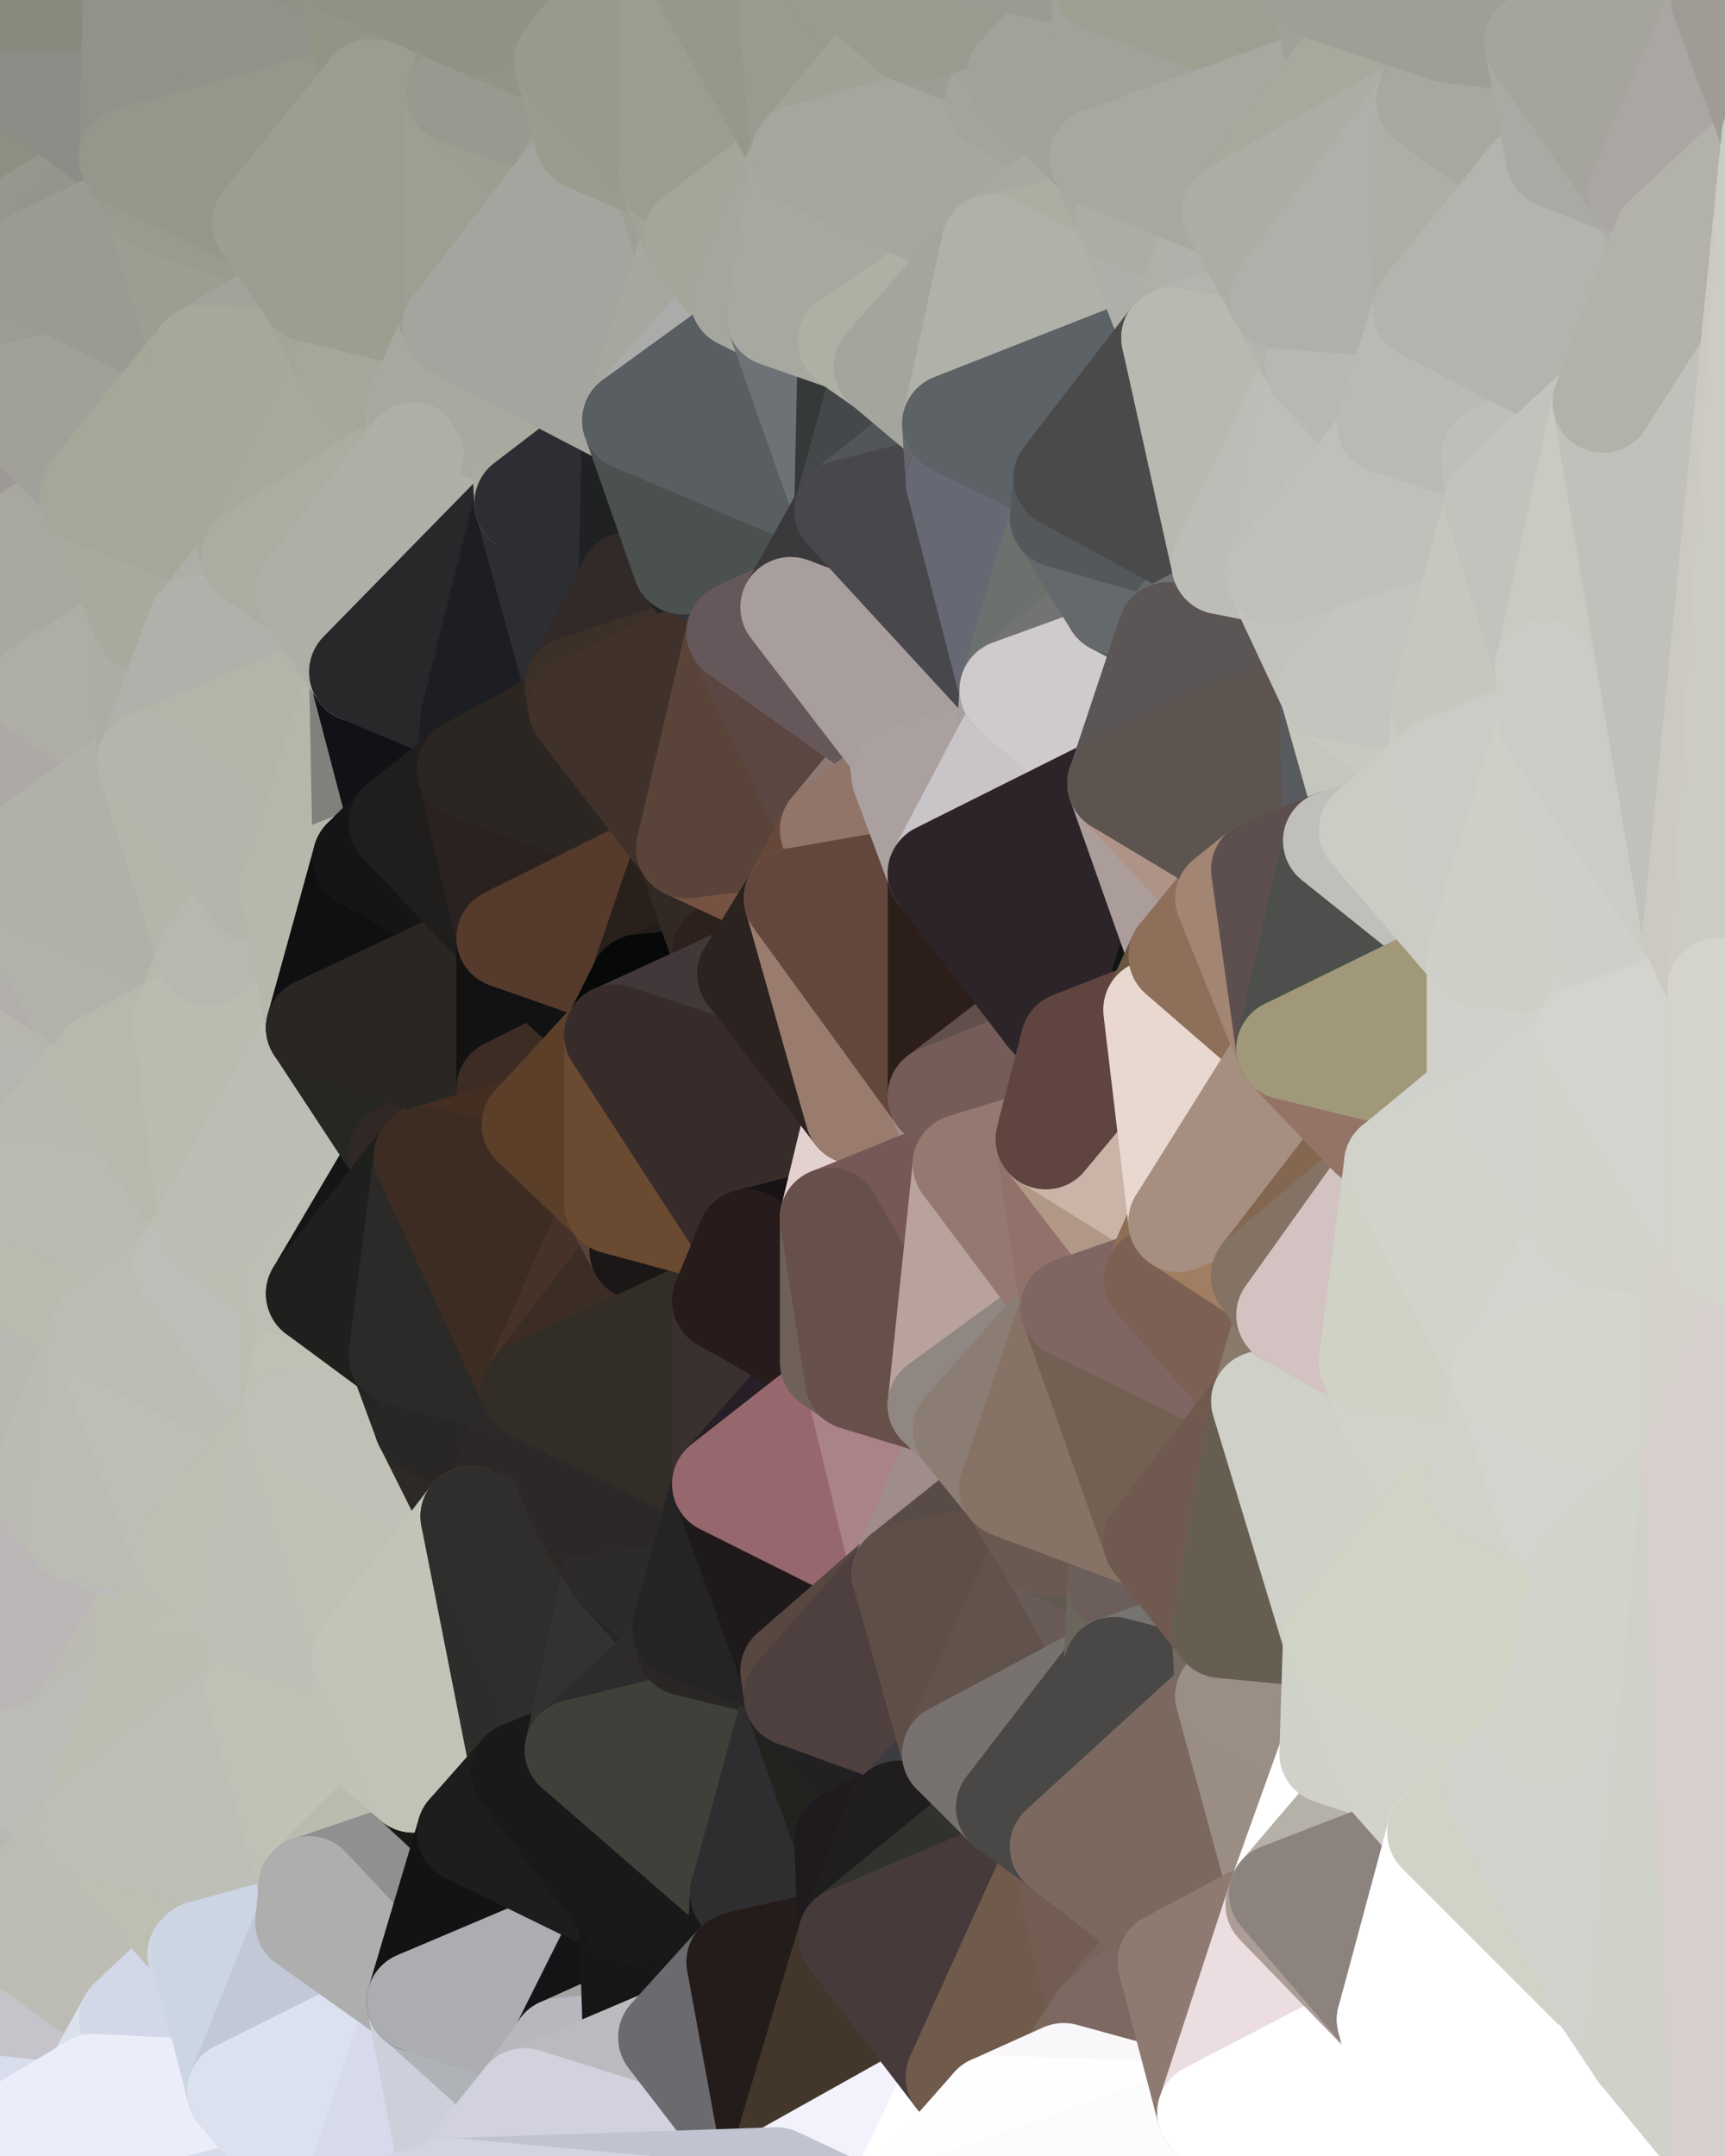 <?xml version="1.0" standalone="yes"?>
<svg width="480" height="600" xmlns="http://www.w3.org/2000/svg" version="1.1" ><rect width="100%" height="100%" fill="#808080" stroke="none"/><polygon points="-34,148 -34,518 -18,444" fill="rgba(182, 178, 175, 1)" stroke="rgba(182, 178, 175, 1)" stroke-width="28" stroke-linejoin="round"/>
		<polygon points="-18,222 -34,148 -18,444" fill="rgba(175, 171, 168, 1)" stroke="rgba(175, 171, 168, 1)" stroke-width="28" stroke-linejoin="round"/>
		<polygon points="-34,518 -19,500 -18,444" fill="rgba(183, 179, 180, 1)" stroke="rgba(183, 179, 180, 1)" stroke-width="28" stroke-linejoin="round"/>
		<polygon points="-19,204 -34,148 -18,222" fill="rgba(168, 164, 161, 1)" stroke="rgba(168, 164, 161, 1)" stroke-width="28" stroke-linejoin="round"/>
		<polygon points="-4,118 -34,148 -3,130" fill="rgba(159, 155, 152, 1)" stroke="rgba(159, 155, 152, 1)" stroke-width="28" stroke-linejoin="round"/>
		<polygon points="-18,444 -4,488 0,462" fill="rgba(183, 179, 176, 1)" stroke="rgba(183, 179, 176, 1)" stroke-width="28" stroke-linejoin="round"/>
		<polygon points="-19,500 -34,518 0,514" fill="rgba(183, 179, 178, 1)" stroke="rgba(183, 179, 178, 1)" stroke-width="28" stroke-linejoin="round"/>
		<polygon points="-34,518 0,536 0,514" fill="rgba(183, 179, 178, 1)" stroke="rgba(183, 179, 178, 1)" stroke-width="28" stroke-linejoin="round"/>
		<polygon points="0,418 -18,444 0,440" fill="rgba(183, 179, 176, 1)" stroke="rgba(183, 179, 176, 1)" stroke-width="28" stroke-linejoin="round"/>
		<polygon points="-34,518 -3,574 0,558" fill="rgba(180, 176, 175, 1)" stroke="rgba(180, 176, 175, 1)" stroke-width="28" stroke-linejoin="round"/>
		<polygon points="0,536 -34,518 0,558" fill="rgba(184, 180, 179, 1)" stroke="rgba(184, 180, 179, 1)" stroke-width="28" stroke-linejoin="round"/>
		<polygon points="0,396 -18,444 0,418" fill="rgba(183, 179, 176, 1)" stroke="rgba(183, 179, 176, 1)" stroke-width="28" stroke-linejoin="round"/>
		<polygon points="0,374 -18,444 0,396" fill="rgba(183, 180, 173, 1)" stroke="rgba(183, 180, 173, 1)" stroke-width="28" stroke-linejoin="round"/>
		<polygon points="0,352 -18,444 0,374" fill="rgba(182, 178, 175, 1)" stroke="rgba(182, 178, 175, 1)" stroke-width="28" stroke-linejoin="round"/>
		<polygon points="-34,148 0,18 0,0" fill="rgba(146, 143, 138, 1)" stroke="rgba(146, 143, 138, 1)" stroke-width="28" stroke-linejoin="round"/>
		<polygon points="-3,574 0,599 0,580" fill="rgba(215, 215, 239, 1)" stroke="rgba(215, 215, 239, 1)" stroke-width="28" stroke-linejoin="round"/>
		<polygon points="-4,488 -19,500 0,492" fill="rgba(183, 180, 175, 1)" stroke="rgba(183, 180, 175, 1)" stroke-width="28" stroke-linejoin="round"/>
		<polygon points="0,330 -18,444 0,352" fill="rgba(182, 178, 175, 1)" stroke="rgba(182, 178, 175, 1)" stroke-width="28" stroke-linejoin="round"/>
		<polygon points="-34,148 0,44 0,18" fill="rgba(148, 144, 141, 1)" stroke="rgba(148, 144, 141, 1)" stroke-width="28" stroke-linejoin="round"/>
		<polygon points="-34,148 0,66 0,44" fill="rgba(151, 148, 143, 1)" stroke="rgba(151, 148, 143, 1)" stroke-width="28" stroke-linejoin="round"/>
		<polygon points="-34,148 0,88 0,66" fill="rgba(154, 151, 146, 1)" stroke="rgba(154, 151, 146, 1)" stroke-width="28" stroke-linejoin="round"/>
		<polygon points="-34,148 -4,118 0,88" fill="rgba(157, 153, 150, 1)" stroke="rgba(157, 153, 150, 1)" stroke-width="28" stroke-linejoin="round"/>
		<polygon points="-4,118 0,110 0,88" fill="rgba(154, 150, 147, 1)" stroke="rgba(154, 150, 147, 1)" stroke-width="28" stroke-linejoin="round"/>
		<polygon points="-3,130 0,154 0,132" fill="rgba(160, 157, 152, 1)" stroke="rgba(160, 157, 152, 1)" stroke-width="28" stroke-linejoin="round"/>
		<polygon points="-3,130 -34,148 0,154" fill="rgba(161, 157, 156, 1)" stroke="rgba(161, 157, 156, 1)" stroke-width="28" stroke-linejoin="round"/>
		<polygon points="-34,148 0,176 0,154" fill="rgba(165, 162, 157, 1)" stroke="rgba(165, 162, 157, 1)" stroke-width="28" stroke-linejoin="round"/>
		<polygon points="-34,148 -19,204 0,176" fill="rgba(168, 164, 161, 1)" stroke="rgba(168, 164, 161, 1)" stroke-width="28" stroke-linejoin="round"/>
		<polygon points="-19,204 0,198 0,176" fill="rgba(169, 165, 162, 1)" stroke="rgba(169, 165, 162, 1)" stroke-width="28" stroke-linejoin="round"/>
		<polygon points="-19,204 -18,222 0,220" fill="rgba(170, 166, 163, 1)" stroke="rgba(170, 166, 163, 1)" stroke-width="28" stroke-linejoin="round"/>
		<polygon points="-18,222 0,242 0,220" fill="rgba(172, 169, 164, 1)" stroke="rgba(172, 169, 164, 1)" stroke-width="28" stroke-linejoin="round"/>
		<polygon points="-18,222 0,264 0,242" fill="rgba(174, 170, 167, 1)" stroke="rgba(174, 170, 167, 1)" stroke-width="28" stroke-linejoin="round"/>
		<polygon points="-18,222 0,286 0,264" fill="rgba(176, 172, 169, 1)" stroke="rgba(176, 172, 169, 1)" stroke-width="28" stroke-linejoin="round"/>
		<polygon points="-18,222 0,308 0,286" fill="rgba(175, 171, 168, 1)" stroke="rgba(175, 171, 168, 1)" stroke-width="28" stroke-linejoin="round"/>
		<polygon points="-18,222 0,330 0,308" fill="rgba(178, 174, 171, 1)" stroke="rgba(178, 174, 171, 1)" stroke-width="28" stroke-linejoin="round"/>
		<polygon points="-18,222 -18,444 0,330" fill="rgba(181, 177, 174, 1)" stroke="rgba(181, 177, 174, 1)" stroke-width="28" stroke-linejoin="round"/>
		<polygon points="-3,574 -34,518 0,599" fill="rgba(218, 219, 237, 1)" stroke="rgba(218, 219, 237, 1)" stroke-width="28" stroke-linejoin="round"/>
		<polygon points="-18,444 -19,500 -4,488" fill="rgba(183, 179, 176, 1)" stroke="rgba(183, 179, 176, 1)" stroke-width="28" stroke-linejoin="round"/>
		<polygon points="0,580 0,599 6,592" fill="rgba(222, 223, 243, 1)" stroke="rgba(222, 223, 243, 1)" stroke-width="28" stroke-linejoin="round"/>
		<polygon points="0,66 0,88 6,74" fill="rgba(148, 145, 140, 1)" stroke="rgba(148, 145, 140, 1)" stroke-width="28" stroke-linejoin="round"/>
		<polygon points="0,440 -18,444 0,462" fill="rgba(187, 183, 182, 1)" stroke="rgba(187, 183, 182, 1)" stroke-width="28" stroke-linejoin="round"/>
		<polygon points="0,492 -19,500 0,514" fill="rgba(183, 180, 175, 1)" stroke="rgba(183, 180, 175, 1)" stroke-width="28" stroke-linejoin="round"/>
		<polygon points="-19,204 0,220 0,198" fill="rgba(170, 166, 163, 1)" stroke="rgba(170, 166, 163, 1)" stroke-width="28" stroke-linejoin="round"/>
		<polygon points="0,198 0,220 10,210" fill="rgba(172, 168, 165, 1)" stroke="rgba(172, 168, 165, 1)" stroke-width="28" stroke-linejoin="round"/>
		<polygon points="0,492 0,514 10,506" fill="rgba(185, 181, 178, 1)" stroke="rgba(185, 181, 178, 1)" stroke-width="28" stroke-linejoin="round"/>
		<polygon points="0,176 0,198 11,192" fill="rgba(170, 166, 163, 1)" stroke="rgba(170, 166, 163, 1)" stroke-width="28" stroke-linejoin="round"/>
		<polygon points="0,198 10,210 11,192" fill="rgba(174, 170, 167, 1)" stroke="rgba(174, 170, 167, 1)" stroke-width="28" stroke-linejoin="round"/>
		<polygon points="0,396 0,418 11,414" fill="rgba(185, 181, 178, 1)" stroke="rgba(185, 181, 178, 1)" stroke-width="28" stroke-linejoin="round"/>
		<polygon points="-4,118 -3,130 0,132" fill="rgba(160, 156, 153, 1)" stroke="rgba(160, 156, 153, 1)" stroke-width="28" stroke-linejoin="round"/>
		<polygon points="0,418 0,440 21,426" fill="rgba(187, 183, 180, 1)" stroke="rgba(187, 183, 180, 1)" stroke-width="28" stroke-linejoin="round"/>
		<polygon points="11,414 0,418 21,426" fill="rgba(186, 185, 180, 1)" stroke="rgba(186, 185, 180, 1)" stroke-width="28" stroke-linejoin="round"/>
		<polygon points="0,264 0,286 21,278" fill="rgba(180, 176, 173, 1)" stroke="rgba(180, 176, 173, 1)" stroke-width="28" stroke-linejoin="round"/>
		<polygon points="0,132 0,154 25,138" fill="rgba(164, 163, 159, 1)" stroke="rgba(164, 163, 159, 1)" stroke-width="28" stroke-linejoin="round"/>
		<polygon points="0,580 6,592 26,580" fill="rgba(226, 229, 246, 1)" stroke="rgba(226, 229, 246, 1)" stroke-width="28" stroke-linejoin="round"/>
		<polygon points="0,132 25,138 26,136" fill="rgba(166, 166, 158, 1)" stroke="rgba(166, 166, 158, 1)" stroke-width="28" stroke-linejoin="round"/>
		<polygon points="0,286 0,308 28,296" fill="rgba(180, 179, 175, 1)" stroke="rgba(180, 179, 175, 1)" stroke-width="28" stroke-linejoin="round"/>
		<polygon points="21,278 0,286 28,296" fill="rgba(182, 182, 174, 1)" stroke="rgba(182, 182, 174, 1)" stroke-width="28" stroke-linejoin="round"/>
		<polygon points="0,352 0,374 28,370" fill="rgba(184, 183, 178, 1)" stroke="rgba(184, 183, 178, 1)" stroke-width="28" stroke-linejoin="round"/>
		<polygon points="0,374 0,396 28,370" fill="rgba(185, 184, 179, 1)" stroke="rgba(185, 184, 179, 1)" stroke-width="28" stroke-linejoin="round"/>
		<polygon points="-3,574 0,580 26,580" fill="rgba(217, 220, 237, 1)" stroke="rgba(217, 220, 237, 1)" stroke-width="28" stroke-linejoin="round"/>
		<polygon points="0,558 -3,574 26,580" fill="rgba(218, 221, 238, 1)" stroke="rgba(218, 221, 238, 1)" stroke-width="28" stroke-linejoin="round"/>
		<polygon points="0,110 0,132 26,136" fill="rgba(160, 159, 154, 1)" stroke="rgba(160, 159, 154, 1)" stroke-width="28" stroke-linejoin="round"/>
		<polygon points="0,514 0,536 25,508" fill="rgba(186, 185, 180, 1)" stroke="rgba(186, 185, 180, 1)" stroke-width="28" stroke-linejoin="round"/>
		<polygon points="10,506 0,514 25,508" fill="rgba(186, 185, 180, 1)" stroke="rgba(186, 185, 180, 1)" stroke-width="28" stroke-linejoin="round"/>
		<polygon points="-4,488 0,492 0,462" fill="rgba(183, 180, 175, 1)" stroke="rgba(183, 180, 175, 1)" stroke-width="28" stroke-linejoin="round"/>
		<polygon points="-4,118 0,132 0,110" fill="rgba(157, 153, 150, 1)" stroke="rgba(157, 153, 150, 1)" stroke-width="28" stroke-linejoin="round"/>
		<polygon points="0,558 26,580 36,562" fill="rgba(215, 221, 235, 1)" stroke="rgba(215, 221, 235, 1)" stroke-width="28" stroke-linejoin="round"/>
		<polygon points="0,0 0,18 37,0" fill="rgba(138, 138, 130, 1)" stroke="rgba(138, 138, 130, 1)" stroke-width="28" stroke-linejoin="round"/>
		<polygon points="0,44 0,66 36,44" fill="rgba(147, 147, 137, 1)" stroke="rgba(147, 147, 137, 1)" stroke-width="28" stroke-linejoin="round"/>
		<polygon points="0,176 11,192 40,173" fill="rgba(173, 173, 165, 1)" stroke="rgba(173, 173, 165, 1)" stroke-width="28" stroke-linejoin="round"/>
		<polygon points="0,18 0,44 36,44" fill="rgba(142, 142, 130, 1)" stroke="rgba(142, 142, 130, 1)" stroke-width="28" stroke-linejoin="round"/>
		<polygon points="0,66 6,74 36,44" fill="rgba(151, 151, 141, 1)" stroke="rgba(151, 151, 141, 1)" stroke-width="28" stroke-linejoin="round"/>
		<polygon points="0,492 10,506 25,508" fill="rgba(185, 184, 179, 1)" stroke="rgba(185, 184, 179, 1)" stroke-width="28" stroke-linejoin="round"/>
		<polygon points="0,154 0,176 40,173" fill="rgba(169, 169, 161, 1)" stroke="rgba(169, 169, 161, 1)" stroke-width="28" stroke-linejoin="round"/>
		<polygon points="0,462 0,492 40,469" fill="rgba(188, 187, 182, 1)" stroke="rgba(188, 187, 182, 1)" stroke-width="28" stroke-linejoin="round"/>
		<polygon points="0,536 0,558 36,562" fill="rgba(198, 195, 202, 1)" stroke="rgba(198, 195, 202, 1)" stroke-width="28" stroke-linejoin="round"/>
		<polygon points="36,44 6,74 43,56" fill="rgba(148, 149, 141, 1)" stroke="rgba(148, 149, 141, 1)" stroke-width="28" stroke-linejoin="round"/>
		<polygon points="21,426 40,469 41,434" fill="rgba(187, 188, 180, 1)" stroke="rgba(187, 188, 180, 1)" stroke-width="28" stroke-linejoin="round"/>
		<polygon points="11,192 10,210 41,212" fill="rgba(174, 174, 166, 1)" stroke="rgba(174, 174, 166, 1)" stroke-width="28" stroke-linejoin="round"/>
		<polygon points="10,210 0,242 41,212" fill="rgba(176, 176, 168, 1)" stroke="rgba(176, 176, 168, 1)" stroke-width="28" stroke-linejoin="round"/>
		<polygon points="25,138 0,154 40,173" fill="rgba(168, 168, 160, 1)" stroke="rgba(168, 168, 160, 1)" stroke-width="28" stroke-linejoin="round"/>
		<polygon points="21,426 0,462 40,469" fill="rgba(187, 187, 179, 1)" stroke="rgba(187, 187, 179, 1)" stroke-width="28" stroke-linejoin="round"/>
		<polygon points="0,492 25,508 40,469" fill="rgba(187, 188, 182, 1)" stroke="rgba(187, 188, 182, 1)" stroke-width="28" stroke-linejoin="round"/>
		<polygon points="0,18 36,44 37,0" fill="rgba(141, 140, 135, 1)" stroke="rgba(141, 140, 135, 1)" stroke-width="28" stroke-linejoin="round"/>
		<polygon points="0,308 0,330 28,296" fill="rgba(182, 181, 176, 1)" stroke="rgba(182, 181, 176, 1)" stroke-width="28" stroke-linejoin="round"/>
		<polygon points="0,396 11,414 28,370" fill="rgba(185, 185, 177, 1)" stroke="rgba(185, 185, 177, 1)" stroke-width="28" stroke-linejoin="round"/>
		<polygon points="0,440 0,462 21,426" fill="rgba(187, 183, 182, 1)" stroke="rgba(187, 183, 182, 1)" stroke-width="28" stroke-linejoin="round"/>
		<polygon points="0,242 0,264 21,278" fill="rgba(178, 174, 171, 1)" stroke="rgba(178, 174, 171, 1)" stroke-width="28" stroke-linejoin="round"/>
		<polygon points="0,220 0,242 10,210" fill="rgba(173, 169, 166, 1)" stroke="rgba(173, 169, 166, 1)" stroke-width="28" stroke-linejoin="round"/>
		<polygon points="0,330 0,352 51,352" fill="rgba(185, 185, 177, 1)" stroke="rgba(185, 185, 177, 1)" stroke-width="28" stroke-linejoin="round"/>
		<polygon points="0,352 28,370 51,352" fill="rgba(186, 186, 174, 1)" stroke="rgba(186, 186, 174, 1)" stroke-width="28" stroke-linejoin="round"/>
		<polygon points="21,278 28,296 51,284" fill="rgba(181, 182, 174, 1)" stroke="rgba(181, 182, 174, 1)" stroke-width="28" stroke-linejoin="round"/>
		<polygon points="40,173 11,192 41,212" fill="rgba(174, 174, 166, 1)" stroke="rgba(174, 174, 166, 1)" stroke-width="28" stroke-linejoin="round"/>
		<polygon points="25,508 0,536 36,562" fill="rgba(188, 188, 180, 1)" stroke="rgba(188, 188, 180, 1)" stroke-width="28" stroke-linejoin="round"/>
		<polygon points="6,74 0,88 56,99" fill="rgba(156, 156, 148, 1)" stroke="rgba(156, 156, 148, 1)" stroke-width="28" stroke-linejoin="round"/>
		<polygon points="0,88 0,110 56,99" fill="rgba(156, 156, 146, 1)" stroke="rgba(156, 156, 146, 1)" stroke-width="28" stroke-linejoin="round"/>
		<polygon points="0,110 26,136 56,99" fill="rgba(161, 161, 153, 1)" stroke="rgba(161, 161, 153, 1)" stroke-width="28" stroke-linejoin="round"/>
		<polygon points="25,508 36,562 55,544" fill="rgba(189, 189, 181, 1)" stroke="rgba(189, 189, 181, 1)" stroke-width="28" stroke-linejoin="round"/>
		<polygon points="28,296 0,330 58,340" fill="rgba(185, 185, 177, 1)" stroke="rgba(185, 185, 177, 1)" stroke-width="28" stroke-linejoin="round"/>
		<polygon points="0,330 51,352 58,340" fill="rgba(185, 186, 178, 1)" stroke="rgba(185, 186, 178, 1)" stroke-width="28" stroke-linejoin="round"/>
		<polygon points="21,278 51,284 58,266" fill="rgba(181, 182, 174, 1)" stroke="rgba(181, 182, 174, 1)" stroke-width="28" stroke-linejoin="round"/>
		<polygon points="0,242 21,278 58,266" fill="rgba(177, 178, 170, 1)" stroke="rgba(177, 178, 170, 1)" stroke-width="28" stroke-linejoin="round"/>
		<polygon points="25,508 55,544 56,543" fill="rgba(188, 189, 181, 1)" stroke="rgba(188, 189, 181, 1)" stroke-width="28" stroke-linejoin="round"/>
		<polygon points="43,56 6,74 56,99" fill="rgba(154, 155, 147, 1)" stroke="rgba(154, 155, 147, 1)" stroke-width="28" stroke-linejoin="round"/>
		<polygon points="36,562 26,580 66,582" fill="rgba(219, 225, 237, 1)" stroke="rgba(219, 225, 237, 1)" stroke-width="28" stroke-linejoin="round"/>
		<polygon points="41,212 0,242 58,266" fill="rgba(176, 177, 169, 1)" stroke="rgba(176, 177, 169, 1)" stroke-width="28" stroke-linejoin="round"/>
		<polygon points="40,173 41,212 55,174" fill="rgba(172, 173, 165, 1)" stroke="rgba(172, 173, 165, 1)" stroke-width="28" stroke-linejoin="round"/>
		<polygon points="41,434 40,469 51,432" fill="rgba(188, 190, 177, 1)" stroke="rgba(188, 190, 177, 1)" stroke-width="28" stroke-linejoin="round"/>
		<polygon points="21,426 41,434 51,432" fill="rgba(187, 187, 185, 1)" stroke="rgba(187, 187, 185, 1)" stroke-width="28" stroke-linejoin="round"/>
		<polygon points="40,173 55,174 70,155" fill="rgba(172, 173, 167, 1)" stroke="rgba(172, 173, 167, 1)" stroke-width="28" stroke-linejoin="round"/>
		<polygon points="25,138 40,173 70,155" fill="rgba(168, 170, 157, 1)" stroke="rgba(168, 170, 157, 1)" stroke-width="28" stroke-linejoin="round"/>
		<polygon points="51,432 40,469 70,451" fill="rgba(188, 190, 177, 1)" stroke="rgba(188, 190, 177, 1)" stroke-width="28" stroke-linejoin="round"/>
		<polygon points="43,56 56,99 66,64" fill="rgba(156, 158, 145, 1)" stroke="rgba(156, 158, 145, 1)" stroke-width="28" stroke-linejoin="round"/>
		<polygon points="41,212 58,266 71,248" fill="rgba(180, 182, 169, 1)" stroke="rgba(180, 182, 169, 1)" stroke-width="28" stroke-linejoin="round"/>
		<polygon points="26,136 25,138 70,155" fill="rgba(165, 167, 154, 1)" stroke="rgba(165, 167, 154, 1)" stroke-width="28" stroke-linejoin="round"/>
		<polygon points="0,0 37,0 67,-29" fill="rgba(137, 137, 125, 1)" stroke="rgba(137, 137, 125, 1)" stroke-width="28" stroke-linejoin="round"/>
		<polygon points="11,414 21,426 28,370" fill="rgba(187, 187, 179, 1)" stroke="rgba(187, 187, 179, 1)" stroke-width="28" stroke-linejoin="round"/>
		<polygon points="70,451 40,469 71,470" fill="rgba(189, 191, 178, 1)" stroke="rgba(189, 191, 178, 1)" stroke-width="28" stroke-linejoin="round"/>
		<polygon points="55,544 36,562 66,582" fill="rgba(210, 216, 232, 1)" stroke="rgba(210, 216, 232, 1)" stroke-width="28" stroke-linejoin="round"/>
		<polygon points="51,284 28,296 58,340" fill="rgba(183, 185, 172, 1)" stroke="rgba(183, 185, 172, 1)" stroke-width="28" stroke-linejoin="round"/>
		<polygon points="28,370 21,426 51,432" fill="rgba(187, 188, 180, 1)" stroke="rgba(187, 188, 180, 1)" stroke-width="28" stroke-linejoin="round"/>
		<polygon points="28,370 51,432 81,395" fill="rgba(189, 190, 182, 1)" stroke="rgba(189, 190, 182, 1)" stroke-width="28" stroke-linejoin="round"/>
		<polygon points="51,352 28,370 81,395" fill="rgba(187, 188, 180, 1)" stroke="rgba(187, 188, 180, 1)" stroke-width="28" stroke-linejoin="round"/>
		<polygon points="58,340 51,352 81,358" fill="rgba(187, 189, 176, 1)" stroke="rgba(187, 189, 176, 1)" stroke-width="28" stroke-linejoin="round"/>
		<polygon points="56,99 26,136 70,155" fill="rgba(165, 167, 153, 1)" stroke="rgba(165, 167, 153, 1)" stroke-width="28" stroke-linejoin="round"/>
		<polygon points="66,64 56,99 86,81" fill="rgba(156, 158, 145, 1)" stroke="rgba(156, 158, 145, 1)" stroke-width="28" stroke-linejoin="round"/>
		<polygon points="73,62 66,64 86,81" fill="rgba(155, 157, 144, 1)" stroke="rgba(155, 157, 144, 1)" stroke-width="28" stroke-linejoin="round"/>
		<polygon points="56,543 85,535 86,525" fill="rgba(164, 168, 179, 1)" stroke="rgba(164, 168, 179, 1)" stroke-width="28" stroke-linejoin="round"/>
		<polygon points="70,155 55,174 85,165" fill="rgba(173, 174, 166, 1)" stroke="rgba(173, 174, 166, 1)" stroke-width="28" stroke-linejoin="round"/>
		<polygon points="40,469 25,508 71,470" fill="rgba(188, 190, 177, 1)" stroke="rgba(188, 190, 177, 1)" stroke-width="28" stroke-linejoin="round"/>
		<polygon points="58,266 51,284 88,286" fill="rgba(183, 185, 172, 1)" stroke="rgba(183, 185, 172, 1)" stroke-width="28" stroke-linejoin="round"/>
		<polygon points="25,508 56,543 86,525" fill="rgba(189, 191, 178, 1)" stroke="rgba(189, 191, 178, 1)" stroke-width="28" stroke-linejoin="round"/>
		<polygon points="71,470 25,508 86,525" fill="rgba(189, 190, 182, 1)" stroke="rgba(189, 190, 182, 1)" stroke-width="28" stroke-linejoin="round"/>
		<polygon points="81,358 51,352 81,395" fill="rgba(189, 190, 184, 1)" stroke="rgba(189, 190, 184, 1)" stroke-width="28" stroke-linejoin="round"/>
		<polygon points="36,44 43,56 73,62" fill="rgba(151, 153, 140, 1)" stroke="rgba(151, 153, 140, 1)" stroke-width="28" stroke-linejoin="round"/>
		<polygon points="43,56 66,64 73,62" fill="rgba(153, 155, 142, 1)" stroke="rgba(153, 155, 142, 1)" stroke-width="28" stroke-linejoin="round"/>
		<polygon points="56,543 55,544 66,582" fill="rgba(209, 215, 229, 1)" stroke="rgba(209, 215, 229, 1)" stroke-width="28" stroke-linejoin="round"/>
		<polygon points="6,592 0,599 26,580" fill="rgba(235, 237, 250, 1)" stroke="rgba(235, 237, 250, 1)" stroke-width="28" stroke-linejoin="round"/>
		<polygon points="86,81 56,99 96,100" fill="rgba(162, 163, 155, 1)" stroke="rgba(162, 163, 155, 1)" stroke-width="28" stroke-linejoin="round"/>
		<polygon points="67,-29 37,0 97,-9" fill="rgba(141, 141, 129, 1)" stroke="rgba(141, 141, 129, 1)" stroke-width="28" stroke-linejoin="round"/>
		<polygon points="66,582 0,599 96,618" fill="rgba(214, 220, 234, 1)" stroke="rgba(214, 220, 234, 1)" stroke-width="28" stroke-linejoin="round"/>
		<polygon points="81,358 81,395 88,360" fill="rgba(188, 190, 177, 1)" stroke="rgba(188, 190, 177, 1)" stroke-width="28" stroke-linejoin="round"/>
		<polygon points="81,247 58,266 88,286" fill="rgba(185, 187, 174, 1)" stroke="rgba(185, 187, 174, 1)" stroke-width="28" stroke-linejoin="round"/>
		<polygon points="51,284 58,340 88,286" fill="rgba(186, 188, 175, 1)" stroke="rgba(186, 188, 175, 1)" stroke-width="28" stroke-linejoin="round"/>
		<polygon points="71,248 58,266 81,247" fill="rgba(183, 184, 176, 1)" stroke="rgba(183, 184, 176, 1)" stroke-width="28" stroke-linejoin="round"/>
		<polygon points="26,580 0,599 66,582" fill="rgba(235, 237, 249, 1)" stroke="rgba(235, 237, 249, 1)" stroke-width="28" stroke-linejoin="round"/>
		<polygon points="85,165 55,174 100,187" fill="rgba(173, 175, 162, 1)" stroke="rgba(173, 175, 162, 1)" stroke-width="28" stroke-linejoin="round"/>
		<polygon points="70,451 71,470 101,461" fill="rgba(189, 191, 180, 1)" stroke="rgba(189, 191, 180, 1)" stroke-width="28" stroke-linejoin="round"/>
		<polygon points="56,543 66,582 85,535" fill="rgba(204, 213, 228, 1)" stroke="rgba(204, 213, 228, 1)" stroke-width="28" stroke-linejoin="round"/>
		<polygon points="97,-9 37,0 103,25" fill="rgba(143, 145, 132, 1)" stroke="rgba(143, 145, 132, 1)" stroke-width="28" stroke-linejoin="round"/>
		<polygon points="37,0 36,44 103,25" fill="rgba(145, 146, 138, 1)" stroke="rgba(145, 146, 138, 1)" stroke-width="28" stroke-linejoin="round"/>
		<polygon points="36,44 73,62 103,25" fill="rgba(149, 151, 138, 1)" stroke="rgba(149, 151, 138, 1)" stroke-width="28" stroke-linejoin="round"/>
		<polygon points="71,470 100,483 101,461" fill="rgba(191, 193, 180, 1)" stroke="rgba(191, 193, 180, 1)" stroke-width="28" stroke-linejoin="round"/>
		<polygon points="71,470 86,525 100,483" fill="rgba(191, 193, 180, 1)" stroke="rgba(191, 193, 180, 1)" stroke-width="28" stroke-linejoin="round"/>
		<polygon points="55,174 41,212 100,187" fill="rgba(176, 177, 171, 1)" stroke="rgba(176, 177, 171, 1)" stroke-width="28" stroke-linejoin="round"/>
		<polygon points="41,212 81,247 100,187" fill="rgba(179, 181, 168, 1)" stroke="rgba(179, 181, 168, 1)" stroke-width="28" stroke-linejoin="round"/>
		<polygon points="56,99 70,155 96,100" fill="rgba(166, 168, 155, 1)" stroke="rgba(166, 168, 155, 1)" stroke-width="28" stroke-linejoin="round"/>
		<polygon points="41,212 71,248 81,247" fill="rgba(180, 182, 171, 1)" stroke="rgba(180, 182, 171, 1)" stroke-width="28" stroke-linejoin="round"/>
		<polygon points="51,432 70,451 81,395" fill="rgba(189, 191, 178, 1)" stroke="rgba(189, 191, 178, 1)" stroke-width="28" stroke-linejoin="round"/>
		<polygon points="58,340 81,358 111,321" fill="rgba(188, 190, 177, 1)" stroke="rgba(188, 190, 177, 1)" stroke-width="28" stroke-linejoin="round"/>
		<polygon points="88,286 58,340 111,321" fill="rgba(188, 189, 181, 1)" stroke="rgba(188, 189, 181, 1)" stroke-width="28" stroke-linejoin="round"/>
		<polygon points="88,360 81,395 111,377" fill="rgba(191, 193, 180, 1)" stroke="rgba(191, 193, 180, 1)" stroke-width="28" stroke-linejoin="round"/>
		<polygon points="100,187 81,247 101,239" fill="rgba(181, 183, 170, 1)" stroke="rgba(181, 183, 170, 1)" stroke-width="28" stroke-linejoin="round"/>
		<polygon points="96,100 70,155 115,126" fill="rgba(167, 169, 156, 1)" stroke="rgba(167, 169, 156, 1)" stroke-width="28" stroke-linejoin="round"/>
		<polygon points="81,358 88,360 111,321" fill="rgba(189, 191, 180, 1)" stroke="rgba(189, 191, 180, 1)" stroke-width="28" stroke-linejoin="round"/>
		<polygon points="100,187 101,239 111,229" fill="rgba(128, 129, 124, 1)" stroke="rgba(128, 129, 124, 1)" stroke-width="28" stroke-linejoin="round"/>
		<polygon points="96,100 115,126 116,113" fill="rgba(166, 168, 155, 1)" stroke="rgba(166, 168, 155, 1)" stroke-width="28" stroke-linejoin="round"/>
		<polygon points="85,535 66,582 116,557" fill="rgba(194, 200, 214, 1)" stroke="rgba(194, 200, 214, 1)" stroke-width="28" stroke-linejoin="round"/>
		<polygon points="100,483 86,525 115,496" fill="rgba(192, 194, 181, 1)" stroke="rgba(192, 194, 181, 1)" stroke-width="28" stroke-linejoin="round"/>
		<polygon points="111,377 81,395 118,396" fill="rgba(191, 193, 180, 1)" stroke="rgba(191, 193, 180, 1)" stroke-width="28" stroke-linejoin="round"/>
		<polygon points="70,155 85,165 115,126" fill="rgba(171, 173, 160, 1)" stroke="rgba(171, 173, 160, 1)" stroke-width="28" stroke-linejoin="round"/>
		<polygon points="81,247 88,286 101,239" fill="rgba(182, 184, 171, 1)" stroke="rgba(182, 184, 171, 1)" stroke-width="28" stroke-linejoin="round"/>
		<polygon points="86,81 96,100 126,91" fill="rgba(163, 165, 152, 1)" stroke="rgba(163, 165, 152, 1)" stroke-width="28" stroke-linejoin="round"/>
		<polygon points="96,100 116,113 126,91" fill="rgba(165, 167, 154, 1)" stroke="rgba(165, 167, 154, 1)" stroke-width="28" stroke-linejoin="round"/>
		<polygon points="81,395 70,451 101,461" fill="rgba(190, 191, 183, 1)" stroke="rgba(190, 191, 183, 1)" stroke-width="28" stroke-linejoin="round"/>
		<polygon points="100,187 130,214 131,200" fill="rgba(24, 25, 29, 1)" stroke="rgba(24, 25, 29, 1)" stroke-width="28" stroke-linejoin="round"/>
		<polygon points="81,395 101,461 131,422" fill="rgba(191, 193, 180, 1)" stroke="rgba(191, 193, 180, 1)" stroke-width="28" stroke-linejoin="round"/>
		<polygon points="118,396 81,395 131,422" fill="rgba(191, 193, 182, 1)" stroke="rgba(191, 193, 182, 1)" stroke-width="28" stroke-linejoin="round"/>
		<polygon points="115,496 86,525 130,510" fill="rgba(186, 188, 175, 1)" stroke="rgba(186, 188, 175, 1)" stroke-width="28" stroke-linejoin="round"/>
		<polygon points="100,187 111,229 130,214" fill="rgba(17, 18, 22, 1)" stroke="rgba(17, 18, 22, 1)" stroke-width="28" stroke-linejoin="round"/>
		<polygon points="66,582 96,618 116,557" fill="rgba(219, 225, 239, 1)" stroke="rgba(219, 225, 239, 1)" stroke-width="28" stroke-linejoin="round"/>
		<polygon points="97,-9 103,25 133,7" fill="rgba(147, 148, 134, 1)" stroke="rgba(147, 148, 134, 1)" stroke-width="28" stroke-linejoin="round"/>
		<polygon points="103,25 127,26 133,7" fill="rgba(148, 150, 137, 1)" stroke="rgba(148, 150, 137, 1)" stroke-width="28" stroke-linejoin="round"/>
		<polygon points="86,525 116,557 130,510" fill="rgba(144, 144, 144, 1)" stroke="rgba(144, 144, 144, 1)" stroke-width="28" stroke-linejoin="round"/>
		<polygon points="116,557 96,618 126,609" fill="rgba(215, 218, 235, 1)" stroke="rgba(215, 218, 235, 1)" stroke-width="28" stroke-linejoin="round"/>
		<polygon points="111,321 88,360 118,322" fill="rgba(21, 21, 21, 1)" stroke="rgba(21, 21, 21, 1)" stroke-width="28" stroke-linejoin="round"/>
		<polygon points="86,525 85,535 116,557" fill="rgba(174, 174, 174, 1)" stroke="rgba(174, 174, 174, 1)" stroke-width="28" stroke-linejoin="round"/>
		<polygon points="73,62 86,81 103,25" fill="rgba(156, 158, 145, 1)" stroke="rgba(156, 158, 145, 1)" stroke-width="28" stroke-linejoin="round"/>
		<polygon points="88,286 111,321 141,303" fill="rgba(38, 39, 34, 1)" stroke="rgba(38, 39, 34, 1)" stroke-width="28" stroke-linejoin="round"/>
		<polygon points="111,321 118,322 141,303" fill="rgba(49, 39, 37, 1)" stroke="rgba(49, 39, 37, 1)" stroke-width="28" stroke-linejoin="round"/>
		<polygon points="118,396 131,422 141,409" fill="rgba(45, 41, 38, 1)" stroke="rgba(45, 41, 38, 1)" stroke-width="28" stroke-linejoin="round"/>
		<polygon points="101,239 88,286 141,261" fill="rgba(16, 16, 18, 1)" stroke="rgba(16, 16, 18, 1)" stroke-width="28" stroke-linejoin="round"/>
		<polygon points="111,229 101,239 141,261" fill="rgba(21, 21, 23, 1)" stroke="rgba(21, 21, 23, 1)" stroke-width="28" stroke-linejoin="round"/>
		<polygon points="88,360 111,377 118,322" fill="rgba(31, 31, 29, 1)" stroke="rgba(31, 31, 29, 1)" stroke-width="28" stroke-linejoin="round"/>
		<polygon points="115,496 130,510 145,493" fill="rgba(24, 25, 20, 1)" stroke="rgba(24, 25, 20, 1)" stroke-width="28" stroke-linejoin="round"/>
		<polygon points="116,113 115,126 145,123" fill="rgba(170, 172, 159, 1)" stroke="rgba(170, 172, 159, 1)" stroke-width="28" stroke-linejoin="round"/>
		<polygon points="101,461 100,483 115,496" fill="rgba(192, 194, 181, 1)" stroke="rgba(192, 194, 181, 1)" stroke-width="28" stroke-linejoin="round"/>
		<polygon points="145,123 115,126 146,140" fill="rgba(172, 174, 161, 1)" stroke="rgba(172, 174, 161, 1)" stroke-width="28" stroke-linejoin="round"/>
		<polygon points="116,557 126,609 146,584" fill="rgba(204, 208, 219, 1)" stroke="rgba(204, 208, 219, 1)" stroke-width="28" stroke-linejoin="round"/>
		<polygon points="103,25 86,81 126,91" fill="rgba(156, 158, 144, 1)" stroke="rgba(156, 158, 144, 1)" stroke-width="28" stroke-linejoin="round"/>
		<polygon points="111,377 118,396 148,387" fill="rgba(38, 37, 35, 1)" stroke="rgba(38, 37, 35, 1)" stroke-width="28" stroke-linejoin="round"/>
		<polygon points="118,396 141,409 148,387" fill="rgba(40, 39, 37, 1)" stroke="rgba(40, 39, 37, 1)" stroke-width="28" stroke-linejoin="round"/>
		<polygon points="141,303 118,322 148,313" fill="rgba(66, 51, 44, 1)" stroke="rgba(66, 51, 44, 1)" stroke-width="28" stroke-linejoin="round"/>
		<polygon points="115,126 100,187 146,140" fill="rgba(175, 176, 168, 1)" stroke="rgba(175, 176, 168, 1)" stroke-width="28" stroke-linejoin="round"/>
		<polygon points="101,461 115,496 145,493" fill="rgba(193, 195, 182, 1)" stroke="rgba(193, 195, 182, 1)" stroke-width="28" stroke-linejoin="round"/>
		<polygon points="126,91 116,113 145,123" fill="rgba(167, 168, 160, 1)" stroke="rgba(167, 168, 160, 1)" stroke-width="28" stroke-linejoin="round"/>
		<polygon points="141,261 88,286 141,303" fill="rgba(42, 38, 35, 1)" stroke="rgba(42, 38, 35, 1)" stroke-width="28" stroke-linejoin="round"/>
		<polygon points="103,25 126,91 127,26" fill="rgba(155, 157, 144, 1)" stroke="rgba(155, 157, 144, 1)" stroke-width="28" stroke-linejoin="round"/>
		<polygon points="85,165 100,187 115,126" fill="rgba(174, 175, 167, 1)" stroke="rgba(174, 175, 167, 1)" stroke-width="28" stroke-linejoin="round"/>
		<polygon points="127,26 126,91 156,52" fill="rgba(157, 159, 146, 1)" stroke="rgba(157, 159, 146, 1)" stroke-width="28" stroke-linejoin="round"/>
		<polygon points="116,557 146,584 156,570" fill="rgba(175, 178, 183, 1)" stroke="rgba(175, 178, 183, 1)" stroke-width="28" stroke-linejoin="round"/>
		<polygon points="133,7 127,26 157,17" fill="rgba(149, 151, 138, 1)" stroke="rgba(149, 151, 138, 1)" stroke-width="28" stroke-linejoin="round"/>
		<polygon points="100,187 131,200 146,140" fill="rgba(39, 40, 42, 1)" stroke="rgba(39, 40, 42, 1)" stroke-width="28" stroke-linejoin="round"/>
		<polygon points="130,214 111,229 141,261" fill="rgba(31, 30, 28, 1)" stroke="rgba(31, 30, 28, 1)" stroke-width="28" stroke-linejoin="round"/>
		<polygon points="160,191 131,200 161,197" fill="rgba(41, 36, 33, 1)" stroke="rgba(41, 36, 33, 1)" stroke-width="28" stroke-linejoin="round"/>
		<polygon points="141,409 131,422 161,419" fill="rgba(41, 37, 36, 1)" stroke="rgba(41, 37, 36, 1)" stroke-width="28" stroke-linejoin="round"/>
		<polygon points="127,26 156,52 163,39" fill="rgba(156, 158, 145, 1)" stroke="rgba(156, 158, 145, 1)" stroke-width="28" stroke-linejoin="round"/>
		<polygon points="157,17 127,26 163,39" fill="rgba(152, 154, 143, 1)" stroke="rgba(152, 154, 143, 1)" stroke-width="28" stroke-linejoin="round"/>
		<polygon points="131,200 130,214 161,197" fill="rgba(32, 30, 31, 1)" stroke="rgba(32, 30, 31, 1)" stroke-width="28" stroke-linejoin="round"/>
		<polygon points="146,140 131,200 160,191" fill="rgba(29, 30, 34, 1)" stroke="rgba(29, 30, 34, 1)" stroke-width="28" stroke-linejoin="round"/>
		<polygon points="141,261 141,303 171,288" fill="rgba(18, 18, 18, 1)" stroke="rgba(18, 18, 18, 1)" stroke-width="28" stroke-linejoin="round"/>
		<polygon points="141,303 148,313 171,288" fill="rgba(61, 44, 36, 1)" stroke="rgba(61, 44, 36, 1)" stroke-width="28" stroke-linejoin="round"/>
		<polygon points="161,419 131,422 171,436" fill="rgba(41, 40, 35, 1)" stroke="rgba(41, 40, 35, 1)" stroke-width="28" stroke-linejoin="round"/>
		<polygon points="148,313 118,322 171,335" fill="rgba(68, 46, 33, 1)" stroke="rgba(68, 46, 33, 1)" stroke-width="28" stroke-linejoin="round"/>
		<polygon points="148,387 141,409 161,419" fill="rgba(44, 40, 39, 1)" stroke="rgba(44, 40, 39, 1)" stroke-width="28" stroke-linejoin="round"/>
		<polygon points="118,322 111,377 148,387" fill="rgba(43, 42, 40, 1)" stroke="rgba(43, 42, 40, 1)" stroke-width="28" stroke-linejoin="round"/>
		<polygon points="131,422 101,461 145,493" fill="rgba(194, 196, 183, 1)" stroke="rgba(194, 196, 183, 1)" stroke-width="28" stroke-linejoin="round"/>
		<polygon points="146,140 160,191 175,162" fill="rgba(45, 46, 50, 1)" stroke="rgba(45, 46, 50, 1)" stroke-width="28" stroke-linejoin="round"/>
		<polygon points="130,510 116,557 175,532" fill="rgba(19, 19, 19, 1)" stroke="rgba(19, 19, 19, 1)" stroke-width="28" stroke-linejoin="round"/>
		<polygon points="118,322 148,387 171,335" fill="rgba(61, 44, 34, 1)" stroke="rgba(61, 44, 34, 1)" stroke-width="28" stroke-linejoin="round"/>
		<polygon points="131,422 145,493 160,487" fill="rgba(46, 45, 43, 1)" stroke="rgba(46, 45, 43, 1)" stroke-width="28" stroke-linejoin="round"/>
		<polygon points="116,557 156,570 175,532" fill="rgba(172, 173, 177, 1)" stroke="rgba(172, 173, 177, 1)" stroke-width="28" stroke-linejoin="round"/>
		<polygon points="131,422 160,487 171,436" fill="rgba(47, 46, 44, 1)" stroke="rgba(47, 46, 44, 1)" stroke-width="28" stroke-linejoin="round"/>
		<polygon points="171,335 148,387 178,348" fill="rgba(70, 50, 41, 1)" stroke="rgba(70, 50, 41, 1)" stroke-width="28" stroke-linejoin="round"/>
		<polygon points="141,261 171,288 178,274" fill="rgba(18, 18, 20, 1)" stroke="rgba(18, 18, 20, 1)" stroke-width="28" stroke-linejoin="round"/>
		<polygon points="145,123 146,140 176,117" fill="rgba(170, 172, 159, 1)" stroke="rgba(170, 172, 159, 1)" stroke-width="28" stroke-linejoin="round"/>
		<polygon points="126,91 145,123 176,117" fill="rgba(168, 170, 159, 1)" stroke="rgba(168, 170, 159, 1)" stroke-width="28" stroke-linejoin="round"/>
		<polygon points="175,532 156,570 176,561" fill="rgba(20, 20, 22, 1)" stroke="rgba(20, 20, 22, 1)" stroke-width="28" stroke-linejoin="round"/>
		<polygon points="145,493 130,510 175,532" fill="rgba(29, 29, 29, 1)" stroke="rgba(29, 29, 29, 1)" stroke-width="28" stroke-linejoin="round"/>
		<polygon points="160,487 145,493 175,532" fill="rgba(25, 25, 25, 1)" stroke="rgba(25, 25, 25, 1)" stroke-width="28" stroke-linejoin="round"/>
		<polygon points="163,39 156,52 186,49" fill="rgba(158, 160, 147, 1)" stroke="rgba(158, 160, 147, 1)" stroke-width="28" stroke-linejoin="round"/>
		<polygon points="133,7 157,17 187,-21" fill="rgba(146, 148, 135, 1)" stroke="rgba(146, 148, 135, 1)" stroke-width="28" stroke-linejoin="round"/>
		<polygon points="176,561 156,570 186,567" fill="rgba(164, 164, 164, 1)" stroke="rgba(164, 164, 164, 1)" stroke-width="28" stroke-linejoin="round"/>
		<polygon points="130,214 141,261 191,236" fill="rgba(42, 34, 32, 1)" stroke="rgba(42, 34, 32, 1)" stroke-width="28" stroke-linejoin="round"/>
		<polygon points="161,197 130,214 191,236" fill="rgba(43, 38, 34, 1)" stroke="rgba(43, 38, 34, 1)" stroke-width="28" stroke-linejoin="round"/>
		<polygon points="171,436 160,487 191,458" fill="rgba(51, 50, 48, 1)" stroke="rgba(51, 50, 48, 1)" stroke-width="28" stroke-linejoin="round"/>
		<polygon points="190,453 171,436 191,458" fill="rgba(39, 38, 36, 1)" stroke="rgba(39, 38, 36, 1)" stroke-width="28" stroke-linejoin="round"/>
		<polygon points="146,140 175,162 176,117" fill="rgba(45, 46, 51, 1)" stroke="rgba(45, 46, 51, 1)" stroke-width="28" stroke-linejoin="round"/>
		<polygon points="156,52 176,117 193,66" fill="rgba(163, 165, 152, 1)" stroke="rgba(163, 165, 152, 1)" stroke-width="28" stroke-linejoin="round"/>
		<polygon points="186,49 156,52 193,66" fill="rgba(158, 160, 149, 1)" stroke="rgba(158, 160, 149, 1)" stroke-width="28" stroke-linejoin="round"/>
		<polygon points="141,261 178,274 191,236" fill="rgba(86, 58, 44, 1)" stroke="rgba(86, 58, 44, 1)" stroke-width="28" stroke-linejoin="round"/>
		<polygon points="176,117 175,162 190,157" fill="rgba(32, 33, 35, 1)" stroke="rgba(32, 33, 35, 1)" stroke-width="28" stroke-linejoin="round"/>
		<polygon points="97,-9 133,7 187,-21" fill="rgba(144, 146, 133, 1)" stroke="rgba(144, 146, 133, 1)" stroke-width="28" stroke-linejoin="round"/>
		<polygon points="156,52 126,91 176,117" fill="rgba(164, 165, 159, 1)" stroke="rgba(164, 165, 159, 1)" stroke-width="28" stroke-linejoin="round"/>
		<polygon points="148,313 171,335 171,288" fill="rgba(91, 63, 41, 1)" stroke="rgba(91, 63, 41, 1)" stroke-width="28" stroke-linejoin="round"/>
		<polygon points="161,419 171,436 201,413" fill="rgba(44, 40, 37, 1)" stroke="rgba(44, 40, 37, 1)" stroke-width="28" stroke-linejoin="round"/>
		<polygon points="191,236 178,274 201,265" fill="rgba(41, 32, 27, 1)" stroke="rgba(41, 32, 27, 1)" stroke-width="28" stroke-linejoin="round"/>
		<polygon points="156,570 146,584 186,567" fill="rgba(183, 184, 189, 1)" stroke="rgba(183, 184, 189, 1)" stroke-width="28" stroke-linejoin="round"/>
		<polygon points="175,532 176,561 205,546" fill="rgba(23, 23, 23, 1)" stroke="rgba(23, 23, 23, 1)" stroke-width="28" stroke-linejoin="round"/>
		<polygon points="176,561 186,567 205,546" fill="rgba(22, 22, 22, 1)" stroke="rgba(22, 22, 22, 1)" stroke-width="28" stroke-linejoin="round"/>
		<polygon points="190,157 175,162 205,176" fill="rgba(28, 29, 33, 1)" stroke="rgba(28, 29, 33, 1)" stroke-width="28" stroke-linejoin="round"/>
		<polygon points="178,348 148,387 201,362" fill="rgba(59, 45, 36, 1)" stroke="rgba(59, 45, 36, 1)" stroke-width="28" stroke-linejoin="round"/>
		<polygon points="193,66 176,117 206,83" fill="rgba(166, 167, 159, 1)" stroke="rgba(166, 167, 159, 1)" stroke-width="28" stroke-linejoin="round"/>
		<polygon points="175,162 160,191 205,176" fill="rgba(50, 42, 40, 1)" stroke="rgba(50, 42, 40, 1)" stroke-width="28" stroke-linejoin="round"/>
		<polygon points="171,335 178,348 208,345" fill="rgba(86, 66, 59, 1)" stroke="rgba(86, 66, 59, 1)" stroke-width="28" stroke-linejoin="round"/>
		<polygon points="178,348 201,362 208,345" fill="rgba(27, 23, 22, 1)" stroke="rgba(27, 23, 22, 1)" stroke-width="28" stroke-linejoin="round"/>
		<polygon points="201,265 178,274 208,271" fill="rgba(33, 29, 26, 1)" stroke="rgba(33, 29, 26, 1)" stroke-width="28" stroke-linejoin="round"/>
		<polygon points="175,532 205,546 206,527" fill="rgba(23, 23, 23, 1)" stroke="rgba(23, 23, 23, 1)" stroke-width="28" stroke-linejoin="round"/>
		<polygon points="160,191 161,197 205,176" fill="rgba(61, 48, 40, 1)" stroke="rgba(61, 48, 40, 1)" stroke-width="28" stroke-linejoin="round"/>
		<polygon points="171,436 190,453 201,413" fill="rgba(44, 42, 43, 1)" stroke="rgba(44, 42, 43, 1)" stroke-width="28" stroke-linejoin="round"/>
		<polygon points="148,387 161,419 201,413" fill="rgba(44, 40, 41, 1)" stroke="rgba(44, 40, 41, 1)" stroke-width="28" stroke-linejoin="round"/>
		<polygon points="201,362 148,387 201,413" fill="rgba(50, 45, 39, 1)" stroke="rgba(50, 45, 39, 1)" stroke-width="28" stroke-linejoin="round"/>
		<polygon points="157,17 163,39 186,49" fill="rgba(154, 156, 142, 1)" stroke="rgba(154, 156, 142, 1)" stroke-width="28" stroke-linejoin="round"/>
		<polygon points="186,567 146,584 216,606" fill="rgba(186, 187, 191, 1)" stroke="rgba(186, 187, 191, 1)" stroke-width="28" stroke-linejoin="round"/>
		<polygon points="146,584 126,609 216,606" fill="rgba(210, 210, 222, 1)" stroke="rgba(210, 210, 222, 1)" stroke-width="28" stroke-linejoin="round"/>
		<polygon points="178,274 171,288 208,271" fill="rgba(7, 9, 8, 1)" stroke="rgba(7, 9, 8, 1)" stroke-width="28" stroke-linejoin="round"/>
		<polygon points="160,487 175,532 206,527" fill="rgba(25, 25, 25, 1)" stroke="rgba(25, 25, 25, 1)" stroke-width="28" stroke-linejoin="round"/>
		<polygon points="191,236 201,265 221,250" fill="rgba(50, 41, 36, 1)" stroke="rgba(50, 41, 36, 1)" stroke-width="28" stroke-linejoin="round"/>
		<polygon points="220,465 191,458 221,472" fill="rgba(53, 43, 42, 1)" stroke="rgba(53, 43, 42, 1)" stroke-width="28" stroke-linejoin="round"/>
		<polygon points="67,-29 97,-9 187,-21" fill="rgba(143, 145, 131, 1)" stroke="rgba(143, 145, 131, 1)" stroke-width="28" stroke-linejoin="round"/>
		<polygon points="186,49 193,66 223,43" fill="rgba(161, 163, 150, 1)" stroke="rgba(161, 163, 150, 1)" stroke-width="28" stroke-linejoin="round"/>
		<polygon points="201,265 208,271 221,250" fill="rgba(44, 33, 29, 1)" stroke="rgba(44, 33, 29, 1)" stroke-width="28" stroke-linejoin="round"/>
		<polygon points="191,458 160,487 221,472" fill="rgba(45, 43, 44, 1)" stroke="rgba(45, 43, 44, 1)" stroke-width="28" stroke-linejoin="round"/>
		<polygon points="160,487 206,527 221,472" fill="rgba(63, 64, 58, 1)" stroke="rgba(63, 64, 58, 1)" stroke-width="28" stroke-linejoin="round"/>
		<polygon points="190,453 191,458 220,465" fill="rgba(42, 38, 37, 1)" stroke="rgba(42, 38, 37, 1)" stroke-width="28" stroke-linejoin="round"/>
		<polygon points="190,157 205,176 220,169" fill="rgba(34, 36, 33, 1)" stroke="rgba(34, 36, 33, 1)" stroke-width="28" stroke-linejoin="round"/>
		<polygon points="206,83 176,117 216,88" fill="rgba(171, 171, 169, 1)" stroke="rgba(171, 171, 169, 1)" stroke-width="28" stroke-linejoin="round"/>
		<polygon points="161,197 191,236 205,176" fill="rgba(64, 49, 42, 1)" stroke="rgba(64, 49, 42, 1)" stroke-width="28" stroke-linejoin="round"/>
		<polygon points="157,17 186,49 187,-21" fill="rgba(152, 154, 141, 1)" stroke="rgba(152, 154, 141, 1)" stroke-width="28" stroke-linejoin="round"/>
		<polygon points="191,236 221,250 231,231" fill="rgba(118, 82, 66, 1)" stroke="rgba(118, 82, 66, 1)" stroke-width="28" stroke-linejoin="round"/>
		<polygon points="201,362 201,413 231,379" fill="rgba(58, 48, 47, 1)" stroke="rgba(58, 48, 47, 1)" stroke-width="28" stroke-linejoin="round"/>
		<polygon points="171,288 171,335 208,345" fill="rgba(106, 74, 49, 1)" stroke="rgba(106, 74, 49, 1)" stroke-width="28" stroke-linejoin="round"/>
		<polygon points="190,157 220,169 235,142" fill="rgba(52, 53, 57, 1)" stroke="rgba(52, 53, 57, 1)" stroke-width="28" stroke-linejoin="round"/>
		<polygon points="206,527 205,546 236,539" fill="rgba(24, 24, 24, 1)" stroke="rgba(24, 24, 24, 1)" stroke-width="28" stroke-linejoin="round"/>
		<polygon points="176,117 190,157 235,142" fill="rgba(75, 81, 79, 1)" stroke="rgba(75, 81, 79, 1)" stroke-width="28" stroke-linejoin="round"/>
		<polygon points="187,-21 186,49 223,43" fill="rgba(155, 157, 144, 1)" stroke="rgba(155, 157, 144, 1)" stroke-width="28" stroke-linejoin="round"/>
		<polygon points="193,66 206,83 223,43" fill="rgba(164, 166, 153, 1)" stroke="rgba(164, 166, 153, 1)" stroke-width="28" stroke-linejoin="round"/>
		<polygon points="208,345 231,339 238,310" fill="rgba(96, 60, 48, 1)" stroke="rgba(96, 60, 48, 1)" stroke-width="28" stroke-linejoin="round"/>
		<polygon points="208,271 171,288 238,310" fill="rgba(65, 56, 57, 1)" stroke="rgba(65, 56, 57, 1)" stroke-width="28" stroke-linejoin="round"/>
		<polygon points="171,288 208,345 238,310" fill="rgba(55, 44, 42, 1)" stroke="rgba(55, 44, 42, 1)" stroke-width="28" stroke-linejoin="round"/>
		<polygon points="231,379 201,413 238,384" fill="rgba(38, 31, 39, 1)" stroke="rgba(38, 31, 39, 1)" stroke-width="28" stroke-linejoin="round"/>
		<polygon points="235,512 206,527 236,539" fill="rgba(25, 25, 25, 1)" stroke="rgba(25, 25, 25, 1)" stroke-width="28" stroke-linejoin="round"/>
		<polygon points="216,88 176,117 235,142" fill="rgba(89, 94, 98, 1)" stroke="rgba(89, 94, 98, 1)" stroke-width="28" stroke-linejoin="round"/>
		<polygon points="221,472 206,527 235,512" fill="rgba(46, 46, 48, 1)" stroke="rgba(46, 46, 48, 1)" stroke-width="28" stroke-linejoin="round"/>
		<polygon points="205,176 191,236 231,231" fill="rgba(90, 68, 57, 1)" stroke="rgba(90, 68, 57, 1)" stroke-width="28" stroke-linejoin="round"/>
		<polygon points="208,345 231,379 231,339" fill="rgba(23, 19, 20, 1)" stroke="rgba(23, 19, 20, 1)" stroke-width="28" stroke-linejoin="round"/>
		<polygon points="208,345 201,362 231,379" fill="rgba(39, 27, 27, 1)" stroke="rgba(39, 27, 27, 1)" stroke-width="28" stroke-linejoin="round"/>
		<polygon points="217,-24 187,-21 223,43" fill="rgba(151, 151, 139, 1)" stroke="rgba(151, 151, 139, 1)" stroke-width="28" stroke-linejoin="round"/>
		<polygon points="206,83 216,88 223,43" fill="rgba(165, 166, 158, 1)" stroke="rgba(165, 166, 158, 1)" stroke-width="28" stroke-linejoin="round"/>
		<polygon points="201,413 190,453 220,465" fill="rgba(36, 36, 36, 1)" stroke="rgba(36, 36, 36, 1)" stroke-width="28" stroke-linejoin="round"/>
		<polygon points="216,88 235,142 236,95" fill="rgba(109, 114, 118, 1)" stroke="rgba(109, 114, 118, 1)" stroke-width="28" stroke-linejoin="round"/>
		<polygon points="205,546 186,567 216,606" fill="rgba(107, 106, 111, 1)" stroke="rgba(107, 106, 111, 1)" stroke-width="28" stroke-linejoin="round"/>
		<polygon points="217,-24 223,43 247,14" fill="rgba(153, 155, 142, 1)" stroke="rgba(153, 155, 142, 1)" stroke-width="28" stroke-linejoin="round"/>
		<polygon points="205,176 231,231 250,208" fill="rgba(91, 70, 65, 1)" stroke="rgba(91, 70, 65, 1)" stroke-width="28" stroke-linejoin="round"/>
		<polygon points="201,413 220,465 251,438" fill="rgba(30, 26, 27, 1)" stroke="rgba(30, 26, 27, 1)" stroke-width="28" stroke-linejoin="round"/>
		<polygon points="250,208 231,231 251,216" fill="rgba(142, 121, 116, 1)" stroke="rgba(142, 121, 116, 1)" stroke-width="28" stroke-linejoin="round"/>
		<polygon points="220,169 205,176 250,208" fill="rgba(102, 87, 90, 1)" stroke="rgba(102, 87, 90, 1)" stroke-width="28" stroke-linejoin="round"/>
		<polygon points="236,95 235,142 246,102" fill="rgba(53, 57, 56, 1)" stroke="rgba(53, 57, 56, 1)" stroke-width="28" stroke-linejoin="round"/>
		<polygon points="217,-24 247,14 253,9" fill="rgba(154, 154, 142, 1)" stroke="rgba(154, 154, 142, 1)" stroke-width="28" stroke-linejoin="round"/>
		<polygon points="221,472 235,512 250,504" fill="rgba(34, 35, 30, 1)" stroke="rgba(34, 35, 30, 1)" stroke-width="28" stroke-linejoin="round"/>
		<polygon points="231,231 221,250 261,243" fill="rgba(103, 71, 58, 1)" stroke="rgba(103, 71, 58, 1)" stroke-width="28" stroke-linejoin="round"/>
		<polygon points="251,216 231,231 261,243" fill="rgba(145, 117, 105, 1)" stroke="rgba(145, 117, 105, 1)" stroke-width="28" stroke-linejoin="round"/>
		<polygon points="238,384 201,413 251,438" fill="rgba(150, 103, 109, 1)" stroke="rgba(150, 103, 109, 1)" stroke-width="28" stroke-linejoin="round"/>
		<polygon points="205,546 216,606 236,539" fill="rgba(36, 28, 26, 1)" stroke="rgba(36, 28, 26, 1)" stroke-width="28" stroke-linejoin="round"/>
		<polygon points="223,43 216,88 236,95" fill="rgba(167, 168, 160, 1)" stroke="rgba(167, 168, 160, 1)" stroke-width="28" stroke-linejoin="round"/>
		<polygon points="221,472 250,504 265,488" fill="rgba(34, 32, 35, 1)" stroke="rgba(34, 32, 35, 1)" stroke-width="28" stroke-linejoin="round"/>
		<polygon points="246,102 235,142 265,118" fill="rgba(68, 72, 75, 1)" stroke="rgba(68, 72, 75, 1)" stroke-width="28" stroke-linejoin="round"/>
		<polygon points="236,539 216,606 266,578" fill="rgba(67, 55, 43, 1)" stroke="rgba(67, 55, 43, 1)" stroke-width="28" stroke-linejoin="round"/>
		<polygon points="265,118 235,142 266,134" fill="rgba(82, 86, 89, 1)" stroke="rgba(82, 86, 89, 1)" stroke-width="28" stroke-linejoin="round"/>
		<polygon points="261,391 251,438 268,398" fill="rgba(167, 132, 138, 1)" stroke="rgba(167, 132, 138, 1)" stroke-width="28" stroke-linejoin="round"/>
		<polygon points="238,310 231,339 268,324" fill="rgba(227, 209, 207, 1)" stroke="rgba(227, 209, 207, 1)" stroke-width="28" stroke-linejoin="round"/>
		<polygon points="261,305 238,310 268,324" fill="rgba(171, 142, 128, 1)" stroke="rgba(171, 142, 128, 1)" stroke-width="28" stroke-linejoin="round"/>
		<polygon points="216,606 246,620 266,578" fill="rgba(243, 241, 252, 1)" stroke="rgba(243, 241, 252, 1)" stroke-width="28" stroke-linejoin="round"/>
		<polygon points="238,384 251,438 261,391" fill="rgba(170, 131, 136, 1)" stroke="rgba(170, 131, 136, 1)" stroke-width="28" stroke-linejoin="round"/>
		<polygon points="220,465 221,472 251,438" fill="rgba(88, 71, 64, 1)" stroke="rgba(88, 71, 64, 1)" stroke-width="28" stroke-linejoin="round"/>
		<polygon points="235,512 236,539 250,504" fill="rgba(31, 26, 30, 1)" stroke="rgba(31, 26, 30, 1)" stroke-width="28" stroke-linejoin="round"/>
		<polygon points="221,250 208,271 238,310" fill="rgba(44, 34, 32, 1)" stroke="rgba(44, 34, 32, 1)" stroke-width="28" stroke-linejoin="round"/>
		<polygon points="223,43 236,95 276,68" fill="rgba(167, 168, 160, 1)" stroke="rgba(167, 168, 160, 1)" stroke-width="28" stroke-linejoin="round"/>
		<polygon points="251,438 221,472 265,488" fill="rgba(78, 64, 63, 1)" stroke="rgba(78, 64, 63, 1)" stroke-width="28" stroke-linejoin="round"/>
		<polygon points="221,250 238,310 261,305" fill="rgba(153, 124, 110, 1)" stroke="rgba(153, 124, 110, 1)" stroke-width="28" stroke-linejoin="round"/>
		<polygon points="253,9 247,14 277,28" fill="rgba(157, 159, 146, 1)" stroke="rgba(157, 159, 146, 1)" stroke-width="28" stroke-linejoin="round"/>
		<polygon points="236,95 246,102 276,68" fill="rgba(174, 176, 163, 1)" stroke="rgba(174, 176, 163, 1)" stroke-width="28" stroke-linejoin="round"/>
		<polygon points="231,339 231,379 238,384" fill="rgba(111, 96, 89, 1)" stroke="rgba(111, 96, 89, 1)" stroke-width="28" stroke-linejoin="round"/>
		<polygon points="265,488 250,504 280,503" fill="rgba(59, 60, 65, 1)" stroke="rgba(59, 60, 65, 1)" stroke-width="28" stroke-linejoin="round"/>
		<polygon points="250,208 251,216 280,207" fill="rgba(182, 171, 175, 1)" stroke="rgba(182, 171, 175, 1)" stroke-width="28" stroke-linejoin="round"/>
		<polygon points="247,14 223,43 277,28" fill="rgba(160, 162, 149, 1)" stroke="rgba(160, 162, 149, 1)" stroke-width="28" stroke-linejoin="round"/>
		<polygon points="266,578 246,620 276,586" fill="rgba(255, 255, 255, 1)" stroke="rgba(255, 255, 255, 1)" stroke-width="28" stroke-linejoin="round"/>
		<polygon points="261,243 221,250 261,305" fill="rgba(99, 71, 60, 1)" stroke="rgba(99, 71, 60, 1)" stroke-width="28" stroke-linejoin="round"/>
		<polygon points="250,208 280,207 281,192" fill="rgba(188, 183, 189, 1)" stroke="rgba(188, 183, 189, 1)" stroke-width="28" stroke-linejoin="round"/>
		<polygon points="268,398 251,438 281,414" fill="rgba(160, 140, 139, 1)" stroke="rgba(160, 140, 139, 1)" stroke-width="28" stroke-linejoin="round"/>
		<polygon points="253,9 277,28 283,21" fill="rgba(158, 160, 146, 1)" stroke="rgba(158, 160, 146, 1)" stroke-width="28" stroke-linejoin="round"/>
		<polygon points="235,142 220,169 281,192" fill="rgba(58, 58, 60, 1)" stroke="rgba(58, 58, 60, 1)" stroke-width="28" stroke-linejoin="round"/>
		<polygon points="220,169 250,208 281,192" fill="rgba(168, 158, 157, 1)" stroke="rgba(168, 158, 157, 1)" stroke-width="28" stroke-linejoin="round"/>
		<polygon points="251,216 261,243 280,207" fill="rgba(170, 160, 159, 1)" stroke="rgba(170, 160, 159, 1)" stroke-width="28" stroke-linejoin="round"/>
		<polygon points="223,43 276,68 277,28" fill="rgba(165, 166, 158, 1)" stroke="rgba(165, 166, 158, 1)" stroke-width="28" stroke-linejoin="round"/>
		<polygon points="261,305 268,324 291,317" fill="rgba(163, 142, 137, 1)" stroke="rgba(163, 142, 137, 1)" stroke-width="28" stroke-linejoin="round"/>
		<polygon points="261,243 261,305 291,282" fill="rgba(44, 31, 25, 1)" stroke="rgba(44, 31, 25, 1)" stroke-width="28" stroke-linejoin="round"/>
		<polygon points="281,414 251,438 291,430" fill="rgba(89, 76, 70, 1)" stroke="rgba(89, 76, 70, 1)" stroke-width="28" stroke-linejoin="round"/>
		<polygon points="266,134 235,142 281,192" fill="rgba(72, 71, 76, 1)" stroke="rgba(72, 71, 76, 1)" stroke-width="28" stroke-linejoin="round"/>
		<polygon points="231,339 261,391 268,324" fill="rgba(118, 88, 86, 1)" stroke="rgba(118, 88, 86, 1)" stroke-width="28" stroke-linejoin="round"/>
		<polygon points="231,339 238,384 261,391" fill="rgba(103, 80, 74, 1)" stroke="rgba(103, 80, 74, 1)" stroke-width="28" stroke-linejoin="round"/>
		<polygon points="246,102 265,118 276,68" fill="rgba(164, 165, 157, 1)" stroke="rgba(164, 165, 157, 1)" stroke-width="28" stroke-linejoin="round"/>
		<polygon points="266,578 276,586 296,577" fill="rgba(105, 86, 79, 1)" stroke="rgba(105, 86, 79, 1)" stroke-width="28" stroke-linejoin="round"/>
		<polygon points="265,118 266,134 296,133" fill="rgba(99, 102, 109, 1)" stroke="rgba(99, 102, 109, 1)" stroke-width="28" stroke-linejoin="round"/>
		<polygon points="266,134 295,144 296,133" fill="rgba(50, 54, 57, 1)" stroke="rgba(50, 54, 57, 1)" stroke-width="28" stroke-linejoin="round"/>
		<polygon points="250,504 236,539 280,503" fill="rgba(31, 29, 30, 1)" stroke="rgba(31, 29, 30, 1)" stroke-width="28" stroke-linejoin="round"/>
		<polygon points="268,324 261,391 298,364" fill="rgba(185, 162, 156, 1)" stroke="rgba(185, 162, 156, 1)" stroke-width="28" stroke-linejoin="round"/>
		<polygon points="261,391 268,398 298,364" fill="rgba(144, 135, 130, 1)" stroke="rgba(144, 135, 130, 1)" stroke-width="28" stroke-linejoin="round"/>
		<polygon points="291,282 261,305 298,290" fill="rgba(97, 79, 75, 1)" stroke="rgba(97, 79, 75, 1)" stroke-width="28" stroke-linejoin="round"/>
		<polygon points="261,305 291,317 298,290" fill="rgba(117, 92, 88, 1)" stroke="rgba(117, 92, 88, 1)" stroke-width="28" stroke-linejoin="round"/>
		<polygon points="280,503 236,539 295,514" fill="rgba(49, 50, 45, 1)" stroke="rgba(49, 50, 45, 1)" stroke-width="28" stroke-linejoin="round"/>
		<polygon points="266,134 281,192 295,144" fill="rgba(102, 104, 116, 1)" stroke="rgba(102, 104, 116, 1)" stroke-width="28" stroke-linejoin="round"/>
		<polygon points="277,28 276,68 306,44" fill="rgba(166, 167, 159, 1)" stroke="rgba(166, 167, 159, 1)" stroke-width="28" stroke-linejoin="round"/>
		<polygon points="266,578 296,577 306,562" fill="rgba(115, 88, 77, 1)" stroke="rgba(115, 88, 77, 1)" stroke-width="28" stroke-linejoin="round"/>
		<polygon points="253,9 283,21 307,-5" fill="rgba(156, 157, 149, 1)" stroke="rgba(156, 157, 149, 1)" stroke-width="28" stroke-linejoin="round"/>
		<polygon points="283,21 277,28 306,44" fill="rgba(163, 164, 156, 1)" stroke="rgba(163, 164, 156, 1)" stroke-width="28" stroke-linejoin="round"/>
		<polygon points="236,539 266,578 295,514" fill="rgba(70, 58, 58, 1)" stroke="rgba(70, 58, 58, 1)" stroke-width="28" stroke-linejoin="round"/>
		<polygon points="251,438 265,488 291,430" fill="rgba(95, 78, 71, 1)" stroke="rgba(95, 78, 71, 1)" stroke-width="28" stroke-linejoin="round"/>
		<polygon points="216,606 126,609 246,620" fill="rgba(193, 195, 208, 1)" stroke="rgba(193, 195, 208, 1)" stroke-width="28" stroke-linejoin="round"/>
		<polygon points="291,430 265,488 310,464" fill="rgba(97, 82, 75, 1)" stroke="rgba(97, 82, 75, 1)" stroke-width="28" stroke-linejoin="round"/>
		<polygon points="295,144 281,192 310,168" fill="rgba(107, 113, 109, 1)" stroke="rgba(107, 113, 109, 1)" stroke-width="28" stroke-linejoin="round"/>
		<polygon points="295,514 266,578 306,562" fill="rgba(112, 90, 76, 1)" stroke="rgba(112, 90, 76, 1)" stroke-width="28" stroke-linejoin="round"/>
		<polygon points="291,317 268,324 298,364" fill="rgba(149, 120, 112, 1)" stroke="rgba(149, 120, 112, 1)" stroke-width="28" stroke-linejoin="round"/>
		<polygon points="306,44 276,68 313,60" fill="rgba(168, 169, 161, 1)" stroke="rgba(168, 169, 161, 1)" stroke-width="28" stroke-linejoin="round"/>
		<polygon points="291,430 310,464 311,440" fill="rgba(105, 91, 88, 1)" stroke="rgba(105, 91, 88, 1)" stroke-width="28" stroke-linejoin="round"/>
		<polygon points="281,192 280,207 311,218" fill="rgba(165, 159, 161, 1)" stroke="rgba(165, 159, 161, 1)" stroke-width="28" stroke-linejoin="round"/>
		<polygon points="280,207 261,243 311,218" fill="rgba(201, 196, 200, 1)" stroke="rgba(201, 196, 200, 1)" stroke-width="28" stroke-linejoin="round"/>
		<polygon points="265,488 280,503 310,464" fill="rgba(119, 114, 111, 1)" stroke="rgba(119, 114, 111, 1)" stroke-width="28" stroke-linejoin="round"/>
		<polygon points="268,398 281,414 298,364" fill="rgba(139, 125, 116, 1)" stroke="rgba(139, 125, 116, 1)" stroke-width="28" stroke-linejoin="round"/>
		<polygon points="291,282 298,290 321,281" fill="rgba(22, 26, 29, 1)" stroke="rgba(22, 26, 29, 1)" stroke-width="28" stroke-linejoin="round"/>
		<polygon points="291,430 311,440 321,429" fill="rgba(97, 88, 79, 1)" stroke="rgba(97, 88, 79, 1)" stroke-width="28" stroke-linejoin="round"/>
		<polygon points="217,-24 253,9 307,-5" fill="rgba(155, 155, 143, 1)" stroke="rgba(155, 155, 143, 1)" stroke-width="28" stroke-linejoin="round"/>
		<polygon points="295,514 306,562 326,538" fill="rgba(115, 93, 82, 1)" stroke="rgba(115, 93, 82, 1)" stroke-width="28" stroke-linejoin="round"/>
		<polygon points="306,562 325,546 326,538" fill="rgba(120, 100, 93, 1)" stroke="rgba(120, 100, 93, 1)" stroke-width="28" stroke-linejoin="round"/>
		<polygon points="313,60 276,68 326,94" fill="rgba(172, 174, 161, 1)" stroke="rgba(172, 174, 161, 1)" stroke-width="28" stroke-linejoin="round"/>
		<polygon points="276,68 265,118 326,94" fill="rgba(176, 177, 169, 1)" stroke="rgba(176, 177, 169, 1)" stroke-width="28" stroke-linejoin="round"/>
		<polygon points="265,118 296,133 326,94" fill="rgba(93, 98, 102, 1)" stroke="rgba(93, 98, 102, 1)" stroke-width="28" stroke-linejoin="round"/>
		<polygon points="291,317 298,364 321,356" fill="rgba(146, 113, 106, 1)" stroke="rgba(146, 113, 106, 1)" stroke-width="28" stroke-linejoin="round"/>
		<polygon points="291,317 321,356 328,340" fill="rgba(177, 151, 134, 1)" stroke="rgba(177, 151, 134, 1)" stroke-width="28" stroke-linejoin="round"/>
		<polygon points="311,218 291,282 328,266" fill="rgba(139, 112, 93, 1)" stroke="rgba(139, 112, 93, 1)" stroke-width="28" stroke-linejoin="round"/>
		<polygon points="291,282 321,281 328,266" fill="rgba(16, 20, 19, 1)" stroke="rgba(16, 20, 19, 1)" stroke-width="28" stroke-linejoin="round"/>
		<polygon points="310,168 281,192 325,176" fill="rgba(115, 115, 113, 1)" stroke="rgba(115, 115, 113, 1)" stroke-width="28" stroke-linejoin="round"/>
		<polygon points="281,192 311,218 325,176" fill="rgba(207, 203, 204, 1)" stroke="rgba(207, 203, 204, 1)" stroke-width="28" stroke-linejoin="round"/>
		<polygon points="281,414 291,430 321,429" fill="rgba(106, 89, 81, 1)" stroke="rgba(106, 89, 81, 1)" stroke-width="28" stroke-linejoin="round"/>
		<polygon points="261,243 291,282 311,218" fill="rgba(45, 36, 41, 1)" stroke="rgba(45, 36, 41, 1)" stroke-width="28" stroke-linejoin="round"/>
		<polygon points="280,503 295,514 310,464" fill="rgba(73, 72, 70, 1)" stroke="rgba(73, 72, 70, 1)" stroke-width="28" stroke-linejoin="round"/>
		<polygon points="283,21 306,44 307,-5" fill="rgba(161, 162, 154, 1)" stroke="rgba(161, 162, 154, 1)" stroke-width="28" stroke-linejoin="round"/>
		<polygon points="306,562 296,577 336,588" fill="rgba(124, 105, 91, 1)" stroke="rgba(124, 105, 91, 1)" stroke-width="28" stroke-linejoin="round"/>
		<polygon points="313,60 326,94 336,70" fill="rgba(174, 175, 169, 1)" stroke="rgba(174, 175, 169, 1)" stroke-width="28" stroke-linejoin="round"/>
		<polygon points="310,168 325,176 340,157" fill="rgba(87, 91, 94, 1)" stroke="rgba(87, 91, 94, 1)" stroke-width="28" stroke-linejoin="round"/>
		<polygon points="311,440 310,464 340,453" fill="rgba(108, 101, 91, 1)" stroke="rgba(108, 101, 91, 1)" stroke-width="28" stroke-linejoin="round"/>
		<polygon points="311,218 328,266 341,250" fill="rgba(171, 157, 154, 1)" stroke="rgba(171, 157, 154, 1)" stroke-width="28" stroke-linejoin="round"/>
		<polygon points="295,144 310,168 340,157" fill="rgba(101, 105, 108, 1)" stroke="rgba(101, 105, 108, 1)" stroke-width="28" stroke-linejoin="round"/>
		<polygon points="321,429 311,440 340,453" fill="rgba(108, 94, 91, 1)" stroke="rgba(108, 94, 91, 1)" stroke-width="28" stroke-linejoin="round"/>
		<polygon points="306,44 313,60 343,59" fill="rgba(168, 169, 161, 1)" stroke="rgba(168, 169, 161, 1)" stroke-width="28" stroke-linejoin="round"/>
		<polygon points="313,60 336,70 343,59" fill="rgba(172, 173, 165, 1)" stroke="rgba(172, 173, 165, 1)" stroke-width="28" stroke-linejoin="round"/>
		<polygon points="340,453 310,464 341,472" fill="rgba(117, 116, 114, 1)" stroke="rgba(117, 116, 114, 1)" stroke-width="28" stroke-linejoin="round"/>
		<polygon points="310,464 295,514 341,472" fill="rgba(73, 72, 70, 1)" stroke="rgba(73, 72, 70, 1)" stroke-width="28" stroke-linejoin="round"/>
		<polygon points="296,133 295,144 340,157" fill="rgba(84, 88, 91, 1)" stroke="rgba(84, 88, 91, 1)" stroke-width="28" stroke-linejoin="round"/>
		<polygon points="325,546 306,562 336,588" fill="rgba(125, 105, 98, 1)" stroke="rgba(125, 105, 98, 1)" stroke-width="28" stroke-linejoin="round"/>
		<polygon points="321,281 291,317 328,340" fill="rgba(202, 180, 167, 1)" stroke="rgba(202, 180, 167, 1)" stroke-width="28" stroke-linejoin="round"/>
		<polygon points="298,290 291,317 321,281" fill="rgba(96, 68, 64, 1)" stroke="rgba(96, 68, 64, 1)" stroke-width="28" stroke-linejoin="round"/>
		<polygon points="298,364 281,414 321,429" fill="rgba(134, 115, 101, 1)" stroke="rgba(134, 115, 101, 1)" stroke-width="28" stroke-linejoin="round"/>
		<polygon points="298,364 321,429 351,390" fill="rgba(115, 96, 82, 1)" stroke="rgba(115, 96, 82, 1)" stroke-width="28" stroke-linejoin="round"/>
		<polygon points="321,356 298,364 351,390" fill="rgba(127, 102, 98, 1)" stroke="rgba(127, 102, 98, 1)" stroke-width="28" stroke-linejoin="round"/>
		<polygon points="328,340 321,356 351,355" fill="rgba(142, 110, 87, 1)" stroke="rgba(142, 110, 87, 1)" stroke-width="28" stroke-linejoin="round"/>
		<polygon points="217,-24 307,-5 337,-29" fill="rgba(154, 155, 147, 1)" stroke="rgba(154, 155, 147, 1)" stroke-width="28" stroke-linejoin="round"/>
		<polygon points="296,577 276,586 336,588" fill="rgba(249, 247, 250, 1)" stroke="rgba(249, 247, 250, 1)" stroke-width="28" stroke-linejoin="round"/>
		<polygon points="311,218 341,250 351,242" fill="rgba(175, 147, 135, 1)" stroke="rgba(175, 147, 135, 1)" stroke-width="28" stroke-linejoin="round"/>
		<polygon points="336,70 326,94 356,83" fill="rgba(175, 176, 168, 1)" stroke="rgba(175, 176, 168, 1)" stroke-width="28" stroke-linejoin="round"/>
		<polygon points="326,538 355,530 356,527" fill="rgba(143, 126, 118, 1)" stroke="rgba(143, 126, 118, 1)" stroke-width="28" stroke-linejoin="round"/>
		<polygon points="351,355 321,356 358,366" fill="rgba(136, 117, 100, 1)" stroke="rgba(136, 117, 100, 1)" stroke-width="28" stroke-linejoin="round"/>
		<polygon points="321,356 351,390 358,366" fill="rgba(124, 96, 84, 1)" stroke="rgba(124, 96, 84, 1)" stroke-width="28" stroke-linejoin="round"/>
		<polygon points="328,266 321,281 358,292" fill="rgba(104, 86, 64, 1)" stroke="rgba(104, 86, 64, 1)" stroke-width="28" stroke-linejoin="round"/>
		<polygon points="321,281 328,340 358,292" fill="rgba(233, 216, 208, 1)" stroke="rgba(233, 216, 208, 1)" stroke-width="28" stroke-linejoin="round"/>
		<polygon points="343,59 336,70 356,83" fill="rgba(176, 177, 171, 1)" stroke="rgba(176, 177, 171, 1)" stroke-width="28" stroke-linejoin="round"/>
		<polygon points="341,472 326,538 356,527" fill="rgba(137, 120, 110, 1)" stroke="rgba(137, 120, 110, 1)" stroke-width="28" stroke-linejoin="round"/>
		<polygon points="326,538 325,546 355,530" fill="rgba(132, 116, 103, 1)" stroke="rgba(132, 116, 103, 1)" stroke-width="28" stroke-linejoin="round"/>
		<polygon points="340,157 325,176 355,160" fill="rgba(101, 105, 106, 1)" stroke="rgba(101, 105, 106, 1)" stroke-width="28" stroke-linejoin="round"/>
		<polygon points="295,514 326,538 341,472" fill="rgba(123, 105, 95, 1)" stroke="rgba(123, 105, 95, 1)" stroke-width="28" stroke-linejoin="round"/>
		<polygon points="326,94 296,133 340,157" fill="rgba(74, 74, 74, 1)" stroke="rgba(74, 74, 74, 1)" stroke-width="28" stroke-linejoin="round"/>
		<polygon points="356,83 326,94 366,102" fill="rgba(179, 180, 174, 1)" stroke="rgba(179, 180, 174, 1)" stroke-width="28" stroke-linejoin="round"/>
		<polygon points="276,586 246,620 336,588" fill="rgba(254, 254, 254, 1)" stroke="rgba(254, 254, 254, 1)" stroke-width="28" stroke-linejoin="round"/>
		<polygon points="337,-29 307,-5 367,-3" fill="rgba(155, 156, 148, 1)" stroke="rgba(155, 156, 148, 1)" stroke-width="28" stroke-linejoin="round"/>
		<polygon points="126,609 96,618 246,620" fill="rgba(210, 212, 225, 1)" stroke="rgba(210, 212, 225, 1)" stroke-width="28" stroke-linejoin="round"/>
		<polygon points="340,453 341,472 371,456" fill="rgba(116, 106, 96, 1)" stroke="rgba(116, 106, 96, 1)" stroke-width="28" stroke-linejoin="round"/>
		<polygon points="341,472 356,527 370,488" fill="rgba(154, 141, 132, 1)" stroke="rgba(154, 141, 132, 1)" stroke-width="28" stroke-linejoin="round"/>
		<polygon points="355,160 325,176 370,192" fill="rgba(110, 114, 117, 1)" stroke="rgba(110, 114, 117, 1)" stroke-width="28" stroke-linejoin="round"/>
		<polygon points="325,176 311,218 370,192" fill="rgba(91, 85, 85, 1)" stroke="rgba(91, 85, 85, 1)" stroke-width="28" stroke-linejoin="round"/>
		<polygon points="336,588 246,620 366,620" fill="rgba(252, 252, 252, 1)" stroke="rgba(252, 252, 252, 1)" stroke-width="28" stroke-linejoin="round"/>
		<polygon points="341,250 328,266 358,292" fill="rgba(142, 111, 90, 1)" stroke="rgba(142, 111, 90, 1)" stroke-width="28" stroke-linejoin="round"/>
		<polygon points="307,-5 306,44 373,20" fill="rgba(161, 162, 154, 1)" stroke="rgba(161, 162, 154, 1)" stroke-width="28" stroke-linejoin="round"/>
		<polygon points="367,-3 307,-5 373,20" fill="rgba(157, 159, 145, 1)" stroke="rgba(157, 159, 145, 1)" stroke-width="28" stroke-linejoin="round"/>
		<polygon points="306,44 343,59 373,20" fill="rgba(167, 168, 160, 1)" stroke="rgba(167, 168, 160, 1)" stroke-width="28" stroke-linejoin="round"/>
		<polygon points="341,472 370,488 371,456" fill="rgba(155, 142, 134, 1)" stroke="rgba(155, 142, 134, 1)" stroke-width="28" stroke-linejoin="round"/>
		<polygon points="370,192 351,242 371,234" fill="rgba(74, 75, 79, 1)" stroke="rgba(74, 75, 79, 1)" stroke-width="28" stroke-linejoin="round"/>
		<polygon points="311,218 351,242 370,192" fill="rgba(93, 84, 79, 1)" stroke="rgba(93, 84, 79, 1)" stroke-width="28" stroke-linejoin="round"/>
		<polygon points="326,94 340,157 366,102" fill="rgba(184, 185, 177, 1)" stroke="rgba(184, 185, 177, 1)" stroke-width="28" stroke-linejoin="round"/>
		<polygon points="328,340 351,355 381,316" fill="rgba(160, 126, 98, 1)" stroke="rgba(160, 126, 98, 1)" stroke-width="28" stroke-linejoin="round"/>
		<polygon points="358,292 328,340 381,316" fill="rgba(166, 143, 129, 1)" stroke="rgba(166, 143, 129, 1)" stroke-width="28" stroke-linejoin="round"/>
		<polygon points="358,366 351,390 381,379" fill="rgba(138, 122, 107, 1)" stroke="rgba(138, 122, 107, 1)" stroke-width="28" stroke-linejoin="round"/>
		<polygon points="340,157 355,160 366,102" fill="rgba(188, 189, 183, 1)" stroke="rgba(188, 189, 183, 1)" stroke-width="28" stroke-linejoin="round"/>
		<polygon points="325,546 336,588 355,530" fill="rgba(142, 122, 113, 1)" stroke="rgba(142, 122, 113, 1)" stroke-width="28" stroke-linejoin="round"/>
		<polygon points="366,102 355,160 385,123" fill="rgba(189, 190, 184, 1)" stroke="rgba(189, 190, 184, 1)" stroke-width="28" stroke-linejoin="round"/>
		<polygon points="366,102 385,123 386,118" fill="rgba(184, 185, 179, 1)" stroke="rgba(184, 185, 179, 1)" stroke-width="28" stroke-linejoin="round"/>
		<polygon points="355,530 336,588 386,562" fill="rgba(236, 221, 224, 1)" stroke="rgba(236, 221, 224, 1)" stroke-width="28" stroke-linejoin="round"/>
		<polygon points="321,429 340,453 351,390" fill="rgba(112, 90, 79, 1)" stroke="rgba(112, 90, 79, 1)" stroke-width="28" stroke-linejoin="round"/>
		<polygon points="381,379 351,390 388,398" fill="rgba(208, 210, 199, 1)" stroke="rgba(208, 210, 199, 1)" stroke-width="28" stroke-linejoin="round"/>
		<polygon points="381,316 351,355 388,324" fill="rgba(131, 103, 81, 1)" stroke="rgba(131, 103, 81, 1)" stroke-width="28" stroke-linejoin="round"/>
		<polygon points="370,488 356,527 385,493" fill="rgba(255, 255, 255, 1)" stroke="rgba(255, 255, 255, 1)" stroke-width="28" stroke-linejoin="round"/>
		<polygon points="370,192 371,234 381,231" fill="rgba(87, 91, 94, 1)" stroke="rgba(87, 91, 94, 1)" stroke-width="28" stroke-linejoin="round"/>
		<polygon points="351,390 340,453 371,456" fill="rgba(102, 94, 81, 1)" stroke="rgba(102, 94, 81, 1)" stroke-width="28" stroke-linejoin="round"/>
		<polygon points="351,242 341,250 358,292" fill="rgba(162, 133, 115, 1)" stroke="rgba(162, 133, 115, 1)" stroke-width="28" stroke-linejoin="round"/>
		<polygon points="356,83 366,102 396,86" fill="rgba(179, 180, 174, 1)" stroke="rgba(179, 180, 174, 1)" stroke-width="28" stroke-linejoin="round"/>
		<polygon points="351,390 371,456 388,398" fill="rgba(207, 208, 200, 1)" stroke="rgba(207, 208, 200, 1)" stroke-width="28" stroke-linejoin="round"/>
		<polygon points="336,588 366,620 386,562" fill="rgba(255, 255, 255, 1)" stroke="rgba(255, 255, 255, 1)" stroke-width="28" stroke-linejoin="round"/>
		<polygon points="385,493 356,527 400,510" fill="rgba(181, 177, 168, 1)" stroke="rgba(181, 177, 168, 1)" stroke-width="28" stroke-linejoin="round"/>
		<polygon points="370,192 381,231 400,214" fill="rgba(197, 199, 188, 1)" stroke="rgba(197, 199, 188, 1)" stroke-width="28" stroke-linejoin="round"/>
		<polygon points="386,562 366,620 396,604" fill="rgba(255, 255, 255, 1)" stroke="rgba(255, 255, 255, 1)" stroke-width="28" stroke-linejoin="round"/>
		<polygon points="370,192 400,214 401,197" fill="rgba(200, 201, 193, 1)" stroke="rgba(200, 201, 193, 1)" stroke-width="28" stroke-linejoin="round"/>
		<polygon points="388,398 371,456 401,419" fill="rgba(208, 209, 201, 1)" stroke="rgba(208, 209, 201, 1)" stroke-width="28" stroke-linejoin="round"/>
		<polygon points="366,102 386,118 396,86" fill="rgba(183, 184, 178, 1)" stroke="rgba(183, 184, 178, 1)" stroke-width="28" stroke-linejoin="round"/>
		<polygon points="351,355 358,366 388,324" fill="rgba(132, 114, 100, 1)" stroke="rgba(132, 114, 100, 1)" stroke-width="28" stroke-linejoin="round"/>
		<polygon points="351,242 358,292 371,234" fill="rgba(93, 79, 78, 1)" stroke="rgba(93, 79, 78, 1)" stroke-width="28" stroke-linejoin="round"/>
		<polygon points="367,-3 373,20 403,9" fill="rgba(160, 161, 153, 1)" stroke="rgba(160, 161, 153, 1)" stroke-width="28" stroke-linejoin="round"/>
		<polygon points="373,20 397,28 403,9" fill="rgba(164, 165, 157, 1)" stroke="rgba(164, 165, 157, 1)" stroke-width="28" stroke-linejoin="round"/>
		<polygon points="373,20 343,59 397,28" fill="rgba(167, 169, 156, 1)" stroke="rgba(167, 169, 156, 1)" stroke-width="28" stroke-linejoin="round"/>
		<polygon points="358,366 381,379 388,324" fill="rgba(210, 194, 194, 1)" stroke="rgba(210, 194, 194, 1)" stroke-width="28" stroke-linejoin="round"/>
		<polygon points="356,527 355,530 386,562" fill="rgba(172, 157, 150, 1)" stroke="rgba(172, 157, 150, 1)" stroke-width="28" stroke-linejoin="round"/>
		<polygon points="371,456 370,488 385,493" fill="rgba(208, 209, 201, 1)" stroke="rgba(208, 209, 201, 1)" stroke-width="28" stroke-linejoin="round"/>
		<polygon points="381,316 388,324 411,305" fill="rgba(192, 184, 165, 1)" stroke="rgba(192, 184, 165, 1)" stroke-width="28" stroke-linejoin="round"/>
		<polygon points="371,234 358,292 411,266" fill="rgba(77, 79, 76, 1)" stroke="rgba(77, 79, 76, 1)" stroke-width="28" stroke-linejoin="round"/>
		<polygon points="381,231 371,234 411,266" fill="rgba(191, 192, 187, 1)" stroke="rgba(191, 192, 187, 1)" stroke-width="28" stroke-linejoin="round"/>
		<polygon points="388,398 401,419 411,414" fill="rgba(209, 210, 202, 1)" stroke="rgba(209, 210, 202, 1)" stroke-width="28" stroke-linejoin="round"/>
		<polygon points="356,527 386,562 400,510" fill="rgba(140, 131, 126, 1)" stroke="rgba(140, 131, 126, 1)" stroke-width="28" stroke-linejoin="round"/>
		<polygon points="343,59 356,83 397,28" fill="rgba(172, 173, 165, 1)" stroke="rgba(172, 173, 165, 1)" stroke-width="28" stroke-linejoin="round"/>
		<polygon points="356,83 396,86 397,28" fill="rgba(175, 176, 170, 1)" stroke="rgba(175, 176, 170, 1)" stroke-width="28" stroke-linejoin="round"/>
		<polygon points="386,118 385,123 415,127" fill="rgba(187, 188, 182, 1)" stroke="rgba(187, 188, 182, 1)" stroke-width="28" stroke-linejoin="round"/>
		<polygon points="385,493 400,510 415,497" fill="rgba(210, 211, 203, 1)" stroke="rgba(210, 211, 203, 1)" stroke-width="28" stroke-linejoin="round"/>
		<polygon points="415,127 385,123 416,140" fill="rgba(189, 190, 184, 1)" stroke="rgba(189, 190, 184, 1)" stroke-width="28" stroke-linejoin="round"/>
		<polygon points="386,562 396,604 416,584" fill="rgba(255, 255, 255, 1)" stroke="rgba(255, 255, 255, 1)" stroke-width="28" stroke-linejoin="round"/>
		<polygon points="358,292 381,316 411,305" fill="rgba(148, 116, 103, 1)" stroke="rgba(148, 116, 103, 1)" stroke-width="28" stroke-linejoin="round"/>
		<polygon points="381,379 388,398 418,382" fill="rgba(209, 210, 202, 1)" stroke="rgba(209, 210, 202, 1)" stroke-width="28" stroke-linejoin="round"/>
		<polygon points="388,398 411,414 418,382" fill="rgba(209, 210, 202, 1)" stroke="rgba(209, 210, 202, 1)" stroke-width="28" stroke-linejoin="round"/>
		<polygon points="355,160 370,192 416,140" fill="rgba(194, 195, 189, 1)" stroke="rgba(194, 195, 189, 1)" stroke-width="28" stroke-linejoin="round"/>
		<polygon points="370,192 401,197 416,140" fill="rgba(196, 197, 191, 1)" stroke="rgba(196, 197, 191, 1)" stroke-width="28" stroke-linejoin="round"/>
		<polygon points="385,123 355,160 416,140" fill="rgba(191, 192, 186, 1)" stroke="rgba(191, 192, 186, 1)" stroke-width="28" stroke-linejoin="round"/>
		<polygon points="411,266 358,292 411,305" fill="rgba(161, 152, 121, 1)" stroke="rgba(161, 152, 121, 1)" stroke-width="28" stroke-linejoin="round"/>
		<polygon points="386,562 416,584 426,567" fill="rgba(255, 255, 255, 1)" stroke="rgba(255, 255, 255, 1)" stroke-width="28" stroke-linejoin="round"/>
		<polygon points="411,305 388,324 418,308" fill="rgba(208, 209, 203, 1)" stroke="rgba(208, 209, 203, 1)" stroke-width="28" stroke-linejoin="round"/>
		<polygon points="397,28 396,86 426,49" fill="rgba(173, 174, 166, 1)" stroke="rgba(173, 174, 166, 1)" stroke-width="28" stroke-linejoin="round"/>
		<polygon points="396,86 386,118 415,127" fill="rgba(185, 186, 180, 1)" stroke="rgba(185, 186, 180, 1)" stroke-width="28" stroke-linejoin="round"/>
		<polygon points="403,9 397,28 427,12" fill="rgba(164, 165, 157, 1)" stroke="rgba(164, 165, 157, 1)" stroke-width="28" stroke-linejoin="round"/>
		<polygon points="401,197 400,214 431,201" fill="rgba(201, 202, 194, 1)" stroke="rgba(201, 202, 194, 1)" stroke-width="28" stroke-linejoin="round"/>
		<polygon points="430,186 401,197 431,201" fill="rgba(200, 201, 195, 1)" stroke="rgba(200, 201, 195, 1)" stroke-width="28" stroke-linejoin="round"/>
		<polygon points="385,493 415,497 430,482" fill="rgba(209, 210, 202, 1)" stroke="rgba(209, 210, 202, 1)" stroke-width="28" stroke-linejoin="round"/>
		<polygon points="400,214 381,231 411,266" fill="rgba(203, 204, 196, 1)" stroke="rgba(203, 204, 196, 1)" stroke-width="28" stroke-linejoin="round"/>
		<polygon points="427,12 426,49 433,44" fill="rgba(168, 169, 161, 1)" stroke="rgba(168, 169, 161, 1)" stroke-width="28" stroke-linejoin="round"/>
		<polygon points="411,414 401,419 431,423" fill="rgba(210, 211, 203, 1)" stroke="rgba(210, 211, 203, 1)" stroke-width="28" stroke-linejoin="round"/>
		<polygon points="416,140 401,197 430,186" fill="rgba(198, 199, 191, 1)" stroke="rgba(198, 199, 191, 1)" stroke-width="28" stroke-linejoin="round"/>
		<polygon points="371,456 385,493 430,482" fill="rgba(209, 211, 200, 1)" stroke="rgba(209, 211, 200, 1)" stroke-width="28" stroke-linejoin="round"/>
		<polygon points="397,28 426,49 427,12" fill="rgba(167, 168, 160, 1)" stroke="rgba(167, 168, 160, 1)" stroke-width="28" stroke-linejoin="round"/>
		<polygon points="400,510 386,562 426,567" fill="rgba(255, 255, 255, 1)" stroke="rgba(255, 255, 255, 1)" stroke-width="28" stroke-linejoin="round"/>
		<polygon points="388,324 381,379 418,382" fill="rgba(208, 210, 197, 1)" stroke="rgba(208, 210, 197, 1)" stroke-width="28" stroke-linejoin="round"/>
		<polygon points="411,266 411,305 441,288" fill="rgba(208, 209, 203, 1)" stroke="rgba(208, 209, 203, 1)" stroke-width="28" stroke-linejoin="round"/>
		<polygon points="411,305 418,308 441,288" fill="rgba(208, 209, 203, 1)" stroke="rgba(208, 209, 203, 1)" stroke-width="28" stroke-linejoin="round"/>
		<polygon points="388,324 418,382 441,340" fill="rgba(210, 211, 203, 1)" stroke="rgba(210, 211, 203, 1)" stroke-width="28" stroke-linejoin="round"/>
		<polygon points="418,308 388,324 441,340" fill="rgba(209, 210, 202, 1)" stroke="rgba(209, 210, 202, 1)" stroke-width="28" stroke-linejoin="round"/>
		<polygon points="401,419 430,482 441,436" fill="rgba(209, 210, 202, 1)" stroke="rgba(209, 210, 202, 1)" stroke-width="28" stroke-linejoin="round"/>
		<polygon points="431,423 401,419 441,436" fill="rgba(211, 212, 206, 1)" stroke="rgba(211, 212, 206, 1)" stroke-width="28" stroke-linejoin="round"/>
		<polygon points="401,419 371,456 430,482" fill="rgba(209, 211, 197, 1)" stroke="rgba(209, 211, 197, 1)" stroke-width="28" stroke-linejoin="round"/>
		<polygon points="441,340 418,382 448,345" fill="rgba(211, 212, 206, 1)" stroke="rgba(211, 212, 206, 1)" stroke-width="28" stroke-linejoin="round"/>
		<polygon points="411,266 441,288 448,271" fill="rgba(208, 209, 203, 1)" stroke="rgba(208, 209, 203, 1)" stroke-width="28" stroke-linejoin="round"/>
		<polygon points="396,86 415,127 446,112" fill="rgba(185, 186, 180, 1)" stroke="rgba(185, 186, 180, 1)" stroke-width="28" stroke-linejoin="round"/>
		<polygon points="400,510 426,567 446,556" fill="rgba(255, 255, 255, 1)" stroke="rgba(255, 255, 255, 1)" stroke-width="28" stroke-linejoin="round"/>
		<polygon points="418,382 411,414 431,423" fill="rgba(209, 210, 202, 1)" stroke="rgba(209, 210, 202, 1)" stroke-width="28" stroke-linejoin="round"/>
		<polygon points="446,556 426,567 456,571" fill="rgba(255, 255, 255, 1)" stroke="rgba(255, 255, 255, 1)" stroke-width="28" stroke-linejoin="round"/>
		<polygon points="403,9 427,12 457,-24" fill="rgba(158, 159, 151, 1)" stroke="rgba(158, 159, 151, 1)" stroke-width="28" stroke-linejoin="round"/>
		<polygon points="433,44 426,49 456,53" fill="rgba(172, 173, 167, 1)" stroke="rgba(172, 173, 167, 1)" stroke-width="28" stroke-linejoin="round"/>
		<polygon points="426,567 416,584 456,571" fill="rgba(255, 255, 255, 1)" stroke="rgba(255, 255, 255, 1)" stroke-width="28" stroke-linejoin="round"/>
		<polygon points="415,127 416,140 446,112" fill="rgba(190, 191, 185, 1)" stroke="rgba(190, 191, 185, 1)" stroke-width="28" stroke-linejoin="round"/>
		<polygon points="415,497 400,510 446,556" fill="rgba(209, 211, 198, 1)" stroke="rgba(209, 211, 198, 1)" stroke-width="28" stroke-linejoin="round"/>
		<polygon points="400,214 411,266 431,201" fill="rgba(203, 204, 198, 1)" stroke="rgba(203, 204, 198, 1)" stroke-width="28" stroke-linejoin="round"/>
		<polygon points="426,49 446,112 463,66" fill="rgba(179, 180, 174, 1)" stroke="rgba(179, 180, 174, 1)" stroke-width="28" stroke-linejoin="round"/>
		<polygon points="456,53 426,49 463,66" fill="rgba(174, 175, 170, 1)" stroke="rgba(174, 175, 170, 1)" stroke-width="28" stroke-linejoin="round"/>
		<polygon points="367,-3 403,9 457,-24" fill="rgba(158, 159, 151, 1)" stroke="rgba(158, 159, 151, 1)" stroke-width="28" stroke-linejoin="round"/>
		<polygon points="431,201 411,266 448,271" fill="rgba(206, 207, 199, 1)" stroke="rgba(206, 207, 199, 1)" stroke-width="28" stroke-linejoin="round"/>
		<polygon points="426,49 396,86 446,112" fill="rgba(179, 180, 174, 1)" stroke="rgba(179, 180, 174, 1)" stroke-width="28" stroke-linejoin="round"/>
		<polygon points="418,308 441,340 441,288" fill="rgba(209, 210, 204, 1)" stroke="rgba(209, 210, 204, 1)" stroke-width="28" stroke-linejoin="round"/>
		<polygon points="448,345 418,382 471,362" fill="rgba(211, 212, 206, 1)" stroke="rgba(211, 212, 206, 1)" stroke-width="28" stroke-linejoin="round"/>
		<polygon points="418,382 431,423 471,408" fill="rgba(211, 212, 206, 1)" stroke="rgba(211, 212, 206, 1)" stroke-width="28" stroke-linejoin="round"/>
		<polygon points="431,423 441,436 471,408" fill="rgba(211, 212, 206, 1)" stroke="rgba(211, 212, 206, 1)" stroke-width="28" stroke-linejoin="round"/>
		<polygon points="337,-29 367,-3 457,-24" fill="rgba(158, 159, 151, 1)" stroke="rgba(158, 159, 151, 1)" stroke-width="28" stroke-linejoin="round"/>
		<polygon points="471,260 448,271 478,275" fill="rgba(209, 210, 204, 1)" stroke="rgba(209, 210, 204, 1)" stroke-width="28" stroke-linejoin="round"/>
		<polygon points="448,345 471,362 478,349" fill="rgba(211, 212, 204, 1)" stroke="rgba(211, 212, 204, 1)" stroke-width="28" stroke-linejoin="round"/>
		<polygon points="456,571 416,584 479,599" fill="rgba(255, 255, 255, 1)" stroke="rgba(255, 255, 255, 1)" stroke-width="28" stroke-linejoin="round"/>
		<polygon points="457,-24 427,12 479,0" fill="rgba(159, 158, 153, 1)" stroke="rgba(159, 158, 153, 1)" stroke-width="28" stroke-linejoin="round"/>
		<polygon points="448,271 441,288 478,275" fill="rgba(208, 209, 204, 1)" stroke="rgba(208, 209, 204, 1)" stroke-width="28" stroke-linejoin="round"/>
		<polygon points="418,382 471,408 471,362" fill="rgba(212, 213, 205, 1)" stroke="rgba(212, 213, 205, 1)" stroke-width="28" stroke-linejoin="round"/>
		<polygon points="431,201 448,271 471,260" fill="rgba(206, 207, 201, 1)" stroke="rgba(206, 207, 201, 1)" stroke-width="28" stroke-linejoin="round"/>
		<polygon points="427,12 433,44 456,53" fill="rgba(169, 170, 164, 1)" stroke="rgba(169, 170, 164, 1)" stroke-width="28" stroke-linejoin="round"/>
		<polygon points="457,-24 479,0 487,-20" fill="rgba(158, 155, 148, 1)" stroke="rgba(158, 155, 148, 1)" stroke-width="28" stroke-linejoin="round"/>
		<polygon points="416,584 396,604 479,599" fill="rgba(255, 255, 255, 1)" stroke="rgba(255, 255, 255, 1)" stroke-width="28" stroke-linejoin="round"/>
		<polygon points="427,12 456,53 479,0" fill="rgba(165, 165, 157, 1)" stroke="rgba(165, 165, 157, 1)" stroke-width="28" stroke-linejoin="round"/>
		<polygon points="430,482 415,497 446,556" fill="rgba(209, 210, 204, 1)" stroke="rgba(209, 210, 204, 1)" stroke-width="28" stroke-linejoin="round"/>
		<polygon points="456,53 463,66 493,38" fill="rgba(173, 172, 167, 1)" stroke="rgba(173, 172, 167, 1)" stroke-width="28" stroke-linejoin="round"/>
		<polygon points="479,0 456,53 493,38" fill="rgba(170, 166, 163, 1)" stroke="rgba(170, 166, 163, 1)" stroke-width="28" stroke-linejoin="round"/>
		<polygon points="441,288 441,340 448,345" fill="rgba(210, 211, 203, 1)" stroke="rgba(210, 211, 203, 1)" stroke-width="28" stroke-linejoin="round"/>
		<polygon points="416,140 430,186 446,112" fill="rgba(194, 195, 189, 1)" stroke="rgba(194, 195, 189, 1)" stroke-width="28" stroke-linejoin="round"/>
		<polygon points="67,-29 187,-21 217,-24" fill="rgba(146, 148, 135, 1)" stroke="rgba(146, 148, 135, 1)" stroke-width="28" stroke-linejoin="round"/>
		<polygon points="67,-29 217,-24 337,-29" fill="rgba(151, 150, 145, 1)" stroke="rgba(151, 150, 145, 1)" stroke-width="28" stroke-linejoin="round"/>
		<polygon points="446,556 456,571 471,408" fill="rgba(209, 210, 204, 1)" stroke="rgba(209, 210, 204, 1)" stroke-width="28" stroke-linejoin="round"/>
		<polygon points="430,482 446,556 471,408" fill="rgba(209, 210, 204, 1)" stroke="rgba(209, 210, 204, 1)" stroke-width="28" stroke-linejoin="round"/>
		<polygon points="441,436 430,482 471,408" fill="rgba(210, 211, 203, 1)" stroke="rgba(210, 211, 203, 1)" stroke-width="28" stroke-linejoin="round"/>
		<polygon points="446,112 430,186 471,260" fill="rgba(201, 202, 194, 1)" stroke="rgba(201, 202, 194, 1)" stroke-width="28" stroke-linejoin="round"/>
		<polygon points="430,186 431,201 471,260" fill="rgba(203, 204, 198, 1)" stroke="rgba(203, 204, 198, 1)" stroke-width="28" stroke-linejoin="round"/>
		<polygon points="441,288 448,345 478,349" fill="rgba(210, 211, 203, 1)" stroke="rgba(210, 211, 203, 1)" stroke-width="28" stroke-linejoin="round"/>
		<polygon points="441,288 478,349 478,275" fill="rgba(211, 212, 206, 1)" stroke="rgba(211, 212, 206, 1)" stroke-width="28" stroke-linejoin="round"/>
		<polygon points="396,604 366,620 479,599" fill="rgba(255, 255, 255, 1)" stroke="rgba(255, 255, 255, 1)" stroke-width="28" stroke-linejoin="round"/>
		<polygon points="471,408 456,571 479,599" fill="rgba(208, 209, 201, 1)" stroke="rgba(208, 209, 201, 1)" stroke-width="28" stroke-linejoin="round"/>
		<polygon points="446,112 471,260 493,38" fill="rgba(192, 193, 187, 1)" stroke="rgba(192, 193, 187, 1)" stroke-width="28" stroke-linejoin="round"/>
		<polygon points="463,66 446,112 493,38" fill="rgba(178, 178, 170, 1)" stroke="rgba(178, 178, 170, 1)" stroke-width="28" stroke-linejoin="round"/>
		<polygon points="471,260 478,275 493,38" fill="rgba(204, 201, 194, 1)" stroke="rgba(204, 201, 194, 1)" stroke-width="28" stroke-linejoin="round"/>
		<polygon points="487,-20 479,0 493,38" fill="rgba(159, 156, 149, 1)" stroke="rgba(159, 156, 149, 1)" stroke-width="28" stroke-linejoin="round"/>
		<polygon points="478,349 471,362 501,334" fill="rgba(212, 211, 206, 1)" stroke="rgba(212, 211, 206, 1)" stroke-width="28" stroke-linejoin="round"/>
		<polygon points="471,362 471,408 501,334" fill="rgba(213, 210, 203, 1)" stroke="rgba(213, 210, 203, 1)" stroke-width="28" stroke-linejoin="round"/>
		<polygon points="471,408 479,599 501,334" fill="rgba(215, 207, 205, 1)" stroke="rgba(215, 207, 205, 1)" stroke-width="28" stroke-linejoin="round"/>
		<polygon points="493,38 478,275 501,334" fill="rgba(204, 204, 196, 1)" stroke="rgba(204, 204, 196, 1)" stroke-width="28" stroke-linejoin="round"/>
		<polygon points="478,275 478,349 501,334" fill="rgba(212, 212, 204, 1)" stroke="rgba(212, 212, 204, 1)" stroke-width="28" stroke-linejoin="round"/>
		
	</svg>
